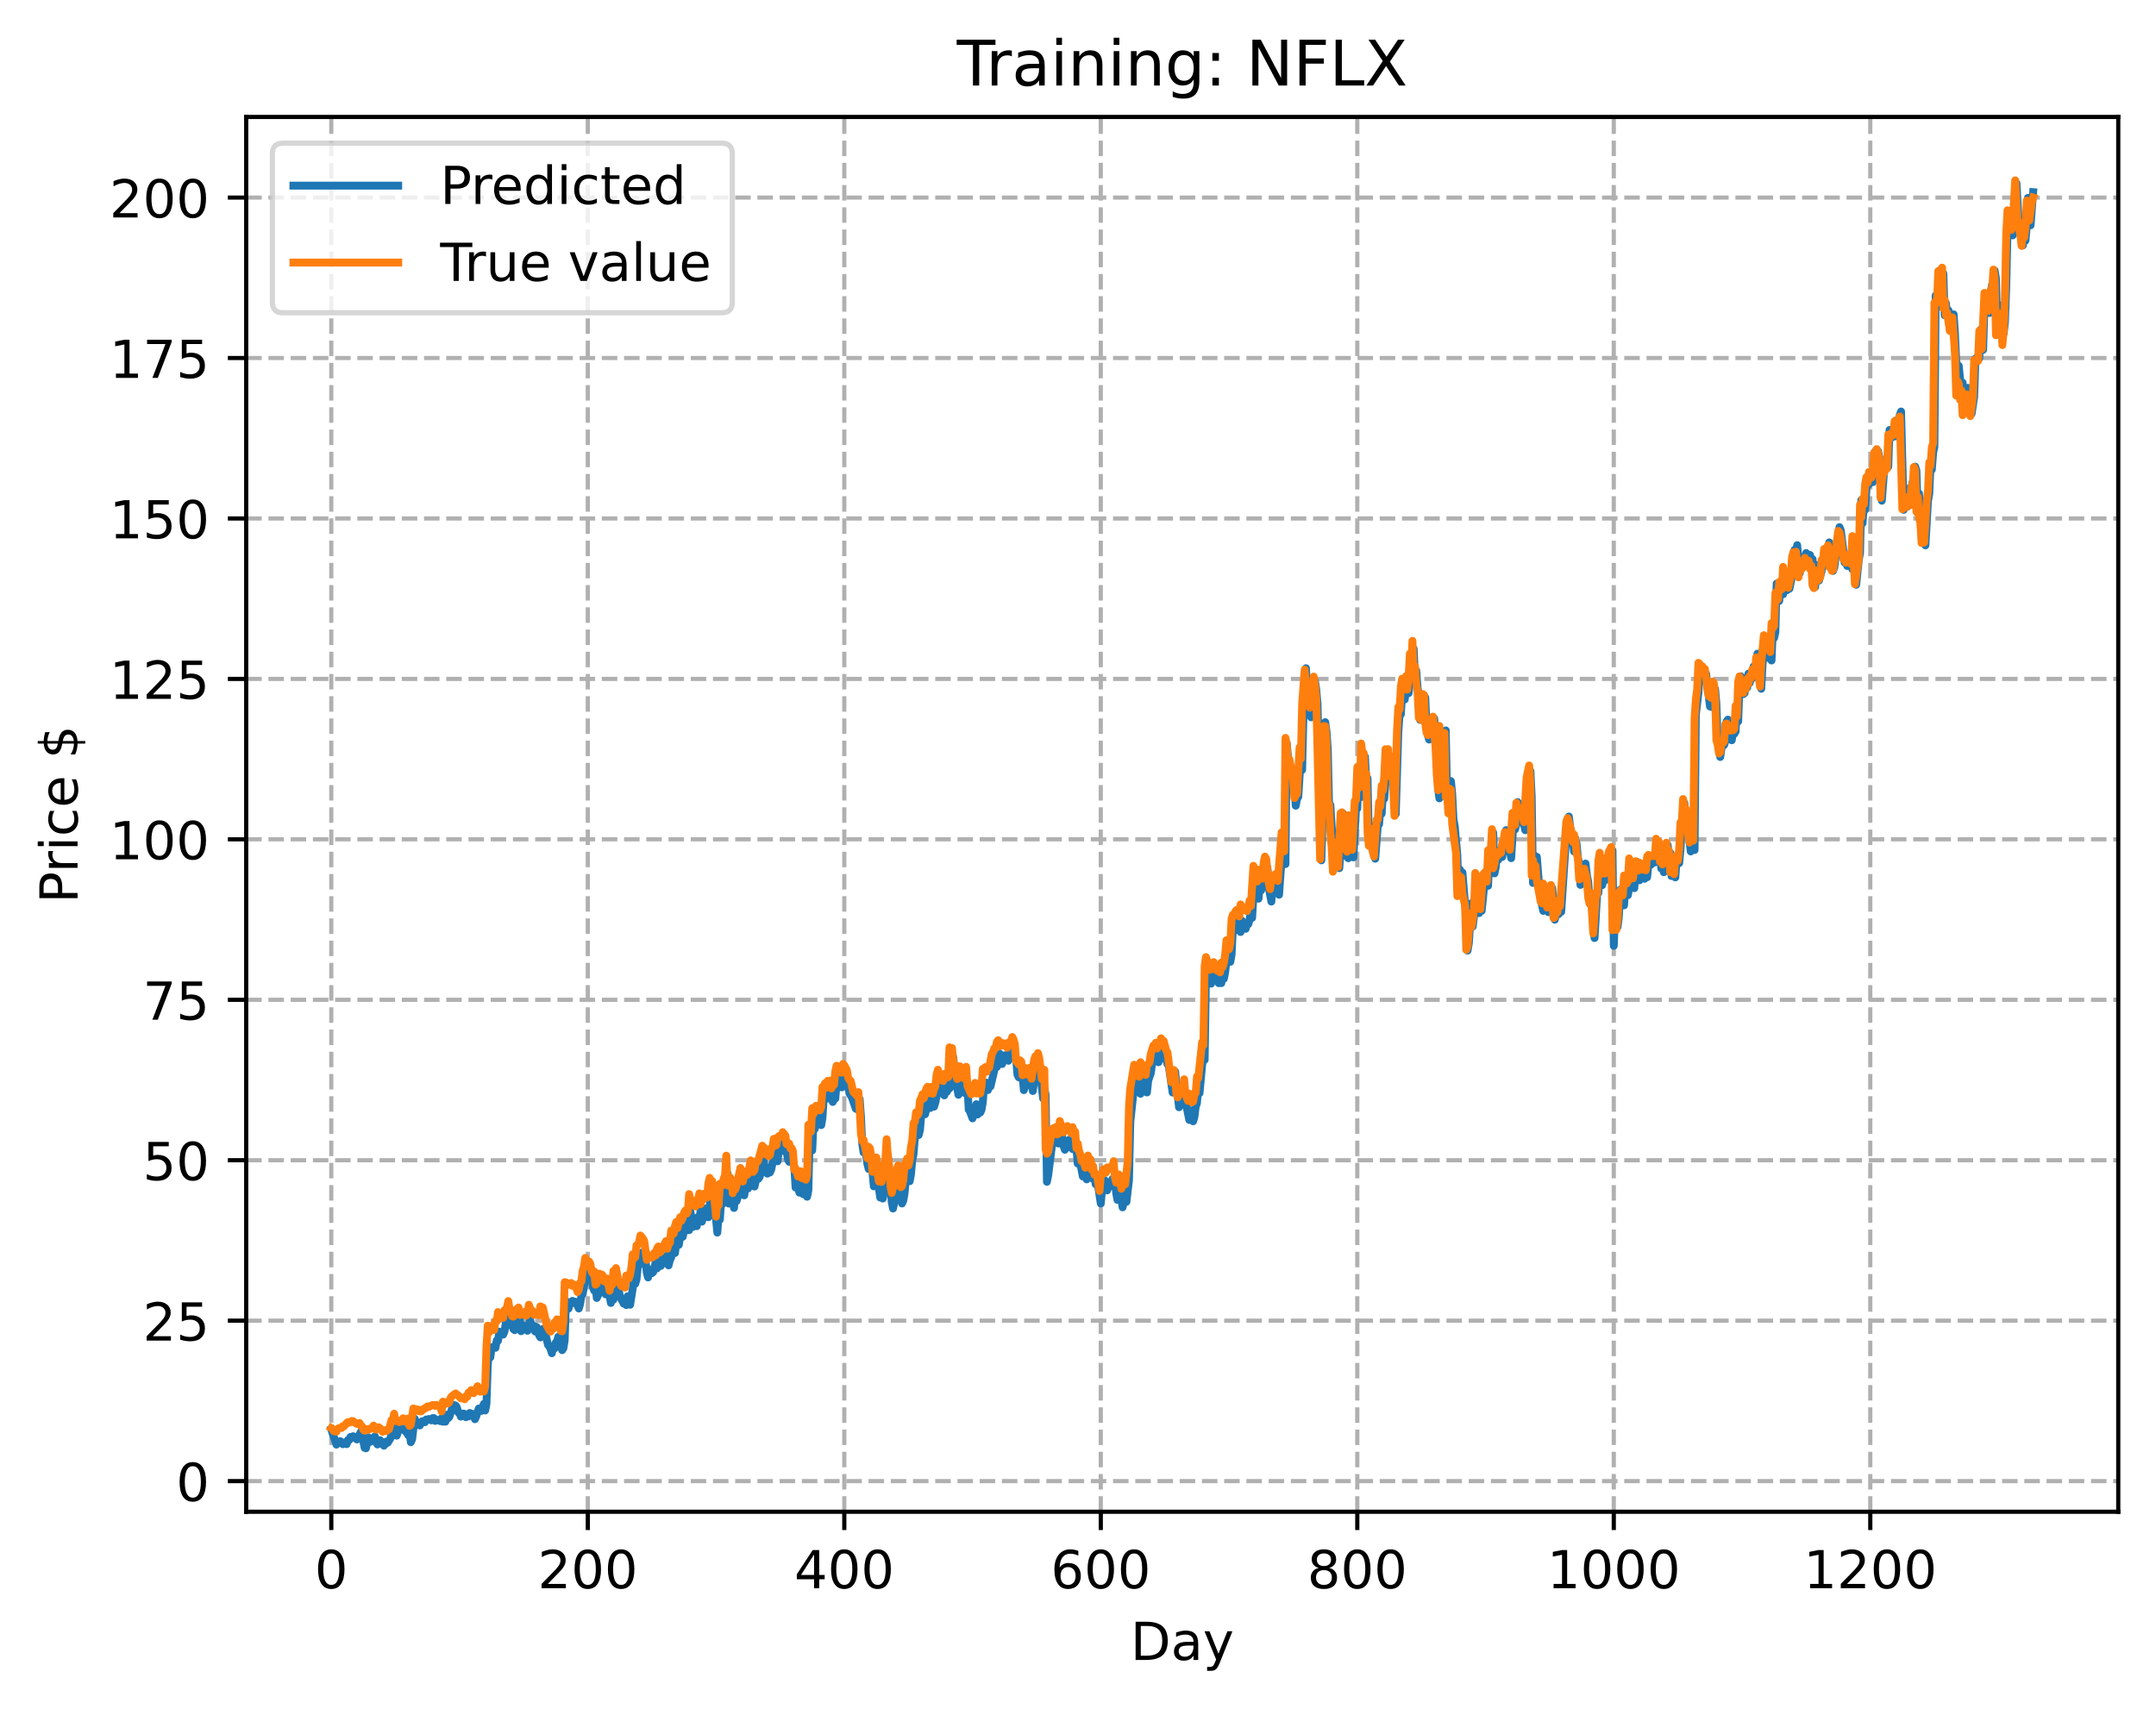 <?xml version="1.0" encoding="utf-8" standalone="no"?>
<!DOCTYPE svg PUBLIC "-//W3C//DTD SVG 1.1//EN"
  "http://www.w3.org/Graphics/SVG/1.1/DTD/svg11.dtd">
<!-- Created with matplotlib (https://matplotlib.org/) -->
<svg height="325.986pt" version="1.1" viewBox="0 0 411.286 325.986" width="411.286pt" xmlns="http://www.w3.org/2000/svg" xmlns:xlink="http://www.w3.org/1999/xlink">
 <defs>
  <style type="text/css">
*{stroke-linecap:butt;stroke-linejoin:round;}
  </style>
 </defs>
 <g id="figure_1">
  <g id="patch_1">
   <path d="M 0 325.986 
L 411.286 325.986 
L 411.286 0 
L 0 0 
z
" style="fill:#ffffff;"/>
  </g>
  <g id="axes_1">
   <g id="patch_2">
    <path d="M 46.966 288.43 
L 404.086 288.43 
L 404.086 22.318 
L 46.966 22.318 
z
" style="fill:#ffffff;"/>
   </g>
   <g id="matplotlib.axis_1">
    <g id="xtick_1">
     <g id="line2d_1">
      <path clip-path="url(#p3d2b83102a)" d="M 63.198 288.43 
L 63.198 22.318 
" style="fill:none;stroke:#b0b0b0;stroke-dasharray:2.96,1.28;stroke-dashoffset:0;stroke-width:0.8;"/>
     </g>
     <g id="line2d_2">
      <defs>
       <path d="M 0 0 
L 0 3.5 
" id="m32df2b7231" style="stroke:#000000;stroke-width:0.8;"/>
      </defs>
      <g>
       <use style="stroke:#000000;stroke-width:0.8;" x="63.198" xlink:href="#m32df2b7231" y="288.43"/>
      </g>
     </g>
     <g id="text_1">
      <!-- 0 -->
      <defs>
       <path d="M 31.781 66.406 
Q 24.172 66.406 20.328 58.906 
Q 16.5 51.422 16.5 36.375 
Q 16.5 21.391 20.328 13.891 
Q 24.172 6.391 31.781 6.391 
Q 39.453 6.391 43.281 13.891 
Q 47.125 21.391 47.125 36.375 
Q 47.125 51.422 43.281 58.906 
Q 39.453 66.406 31.781 66.406 
z
M 31.781 74.219 
Q 44.047 74.219 50.516 64.516 
Q 56.984 54.828 56.984 36.375 
Q 56.984 17.969 50.516 8.266 
Q 44.047 -1.422 31.781 -1.422 
Q 19.531 -1.422 13.062 8.266 
Q 6.594 17.969 6.594 36.375 
Q 6.594 54.828 13.062 64.516 
Q 19.531 74.219 31.781 74.219 
z
" id="DejaVuSans-48"/>
      </defs>
      <g transform="translate(60.017 303.029)scale(0.1 -0.1)">
       <use xlink:href="#DejaVuSans-48"/>
      </g>
     </g>
    </g>
    <g id="xtick_2">
     <g id="line2d_3">
      <path clip-path="url(#p3d2b83102a)" d="M 112.129 288.43 
L 112.129 22.318 
" style="fill:none;stroke:#b0b0b0;stroke-dasharray:2.96,1.28;stroke-dashoffset:0;stroke-width:0.8;"/>
     </g>
     <g id="line2d_4">
      <g>
       <use style="stroke:#000000;stroke-width:0.8;" x="112.129" xlink:href="#m32df2b7231" y="288.43"/>
      </g>
     </g>
     <g id="text_2">
      <!-- 200 -->
      <defs>
       <path d="M 19.188 8.297 
L 53.609 8.297 
L 53.609 0 
L 7.328 0 
L 7.328 8.297 
Q 12.938 14.109 22.625 23.891 
Q 32.328 33.688 34.812 36.531 
Q 39.547 41.844 41.422 45.531 
Q 43.312 49.219 43.312 52.781 
Q 43.312 58.594 39.234 62.25 
Q 35.156 65.922 28.609 65.922 
Q 23.969 65.922 18.812 64.312 
Q 13.672 62.703 7.812 59.422 
L 7.812 69.391 
Q 13.766 71.781 18.938 73 
Q 24.125 74.219 28.422 74.219 
Q 39.75 74.219 46.484 68.547 
Q 53.219 62.891 53.219 53.422 
Q 53.219 48.922 51.531 44.891 
Q 49.859 40.875 45.406 35.406 
Q 44.188 33.984 37.641 27.219 
Q 31.109 20.453 19.188 8.297 
z
" id="DejaVuSans-50"/>
      </defs>
      <g transform="translate(102.585 303.029)scale(0.1 -0.1)">
       <use xlink:href="#DejaVuSans-50"/>
       <use x="63.623" xlink:href="#DejaVuSans-48"/>
       <use x="127.246" xlink:href="#DejaVuSans-48"/>
      </g>
     </g>
    </g>
    <g id="xtick_3">
     <g id="line2d_5">
      <path clip-path="url(#p3d2b83102a)" d="M 161.06 288.43 
L 161.06 22.318 
" style="fill:none;stroke:#b0b0b0;stroke-dasharray:2.96,1.28;stroke-dashoffset:0;stroke-width:0.8;"/>
     </g>
     <g id="line2d_6">
      <g>
       <use style="stroke:#000000;stroke-width:0.8;" x="161.06" xlink:href="#m32df2b7231" y="288.43"/>
      </g>
     </g>
     <g id="text_3">
      <!-- 400 -->
      <defs>
       <path d="M 37.797 64.312 
L 12.891 25.391 
L 37.797 25.391 
z
M 35.203 72.906 
L 47.609 72.906 
L 47.609 25.391 
L 58.016 25.391 
L 58.016 17.188 
L 47.609 17.188 
L 47.609 0 
L 37.797 0 
L 37.797 17.188 
L 4.891 17.188 
L 4.891 26.703 
z
" id="DejaVuSans-52"/>
      </defs>
      <g transform="translate(151.516 303.029)scale(0.1 -0.1)">
       <use xlink:href="#DejaVuSans-52"/>
       <use x="63.623" xlink:href="#DejaVuSans-48"/>
       <use x="127.246" xlink:href="#DejaVuSans-48"/>
      </g>
     </g>
    </g>
    <g id="xtick_4">
     <g id="line2d_7">
      <path clip-path="url(#p3d2b83102a)" d="M 209.99 288.43 
L 209.99 22.318 
" style="fill:none;stroke:#b0b0b0;stroke-dasharray:2.96,1.28;stroke-dashoffset:0;stroke-width:0.8;"/>
     </g>
     <g id="line2d_8">
      <g>
       <use style="stroke:#000000;stroke-width:0.8;" x="209.99" xlink:href="#m32df2b7231" y="288.43"/>
      </g>
     </g>
     <g id="text_4">
      <!-- 600 -->
      <defs>
       <path d="M 33.016 40.375 
Q 26.375 40.375 22.484 35.828 
Q 18.609 31.297 18.609 23.391 
Q 18.609 15.531 22.484 10.953 
Q 26.375 6.391 33.016 6.391 
Q 39.656 6.391 43.531 10.953 
Q 47.406 15.531 47.406 23.391 
Q 47.406 31.297 43.531 35.828 
Q 39.656 40.375 33.016 40.375 
z
M 52.594 71.297 
L 52.594 62.312 
Q 48.875 64.062 45.094 64.984 
Q 41.312 65.922 37.594 65.922 
Q 27.828 65.922 22.672 59.328 
Q 17.531 52.734 16.797 39.406 
Q 19.672 43.656 24.016 45.922 
Q 28.375 48.188 33.594 48.188 
Q 44.578 48.188 50.953 41.516 
Q 57.328 34.859 57.328 23.391 
Q 57.328 12.156 50.688 5.359 
Q 44.047 -1.422 33.016 -1.422 
Q 20.359 -1.422 13.672 8.266 
Q 6.984 17.969 6.984 36.375 
Q 6.984 53.656 15.188 63.938 
Q 23.391 74.219 37.203 74.219 
Q 40.922 74.219 44.703 73.484 
Q 48.484 72.75 52.594 71.297 
z
" id="DejaVuSans-54"/>
      </defs>
      <g transform="translate(200.446 303.029)scale(0.1 -0.1)">
       <use xlink:href="#DejaVuSans-54"/>
       <use x="63.623" xlink:href="#DejaVuSans-48"/>
       <use x="127.246" xlink:href="#DejaVuSans-48"/>
      </g>
     </g>
    </g>
    <g id="xtick_5">
     <g id="line2d_9">
      <path clip-path="url(#p3d2b83102a)" d="M 258.921 288.43 
L 258.921 22.318 
" style="fill:none;stroke:#b0b0b0;stroke-dasharray:2.96,1.28;stroke-dashoffset:0;stroke-width:0.8;"/>
     </g>
     <g id="line2d_10">
      <g>
       <use style="stroke:#000000;stroke-width:0.8;" x="258.921" xlink:href="#m32df2b7231" y="288.43"/>
      </g>
     </g>
     <g id="text_5">
      <!-- 800 -->
      <defs>
       <path d="M 31.781 34.625 
Q 24.75 34.625 20.719 30.859 
Q 16.703 27.094 16.703 20.516 
Q 16.703 13.922 20.719 10.156 
Q 24.75 6.391 31.781 6.391 
Q 38.812 6.391 42.859 10.172 
Q 46.922 13.969 46.922 20.516 
Q 46.922 27.094 42.891 30.859 
Q 38.875 34.625 31.781 34.625 
z
M 21.922 38.812 
Q 15.578 40.375 12.031 44.719 
Q 8.5 49.078 8.5 55.328 
Q 8.5 64.062 14.719 69.141 
Q 20.953 74.219 31.781 74.219 
Q 42.672 74.219 48.875 69.141 
Q 55.078 64.062 55.078 55.328 
Q 55.078 49.078 51.531 44.719 
Q 48 40.375 41.703 38.812 
Q 48.828 37.156 52.797 32.312 
Q 56.781 27.484 56.781 20.516 
Q 56.781 9.906 50.312 4.234 
Q 43.844 -1.422 31.781 -1.422 
Q 19.734 -1.422 13.25 4.234 
Q 6.781 9.906 6.781 20.516 
Q 6.781 27.484 10.781 32.312 
Q 14.797 37.156 21.922 38.812 
z
M 18.312 54.391 
Q 18.312 48.734 21.844 45.562 
Q 25.391 42.391 31.781 42.391 
Q 38.141 42.391 41.719 45.562 
Q 45.312 48.734 45.312 54.391 
Q 45.312 60.062 41.719 63.234 
Q 38.141 66.406 31.781 66.406 
Q 25.391 66.406 21.844 63.234 
Q 18.312 60.062 18.312 54.391 
z
" id="DejaVuSans-56"/>
      </defs>
      <g transform="translate(249.377 303.029)scale(0.1 -0.1)">
       <use xlink:href="#DejaVuSans-56"/>
       <use x="63.623" xlink:href="#DejaVuSans-48"/>
       <use x="127.246" xlink:href="#DejaVuSans-48"/>
      </g>
     </g>
    </g>
    <g id="xtick_6">
     <g id="line2d_11">
      <path clip-path="url(#p3d2b83102a)" d="M 307.851 288.43 
L 307.851 22.318 
" style="fill:none;stroke:#b0b0b0;stroke-dasharray:2.96,1.28;stroke-dashoffset:0;stroke-width:0.8;"/>
     </g>
     <g id="line2d_12">
      <g>
       <use style="stroke:#000000;stroke-width:0.8;" x="307.851" xlink:href="#m32df2b7231" y="288.43"/>
      </g>
     </g>
     <g id="text_6">
      <!-- 1000 -->
      <defs>
       <path d="M 12.406 8.297 
L 28.516 8.297 
L 28.516 63.922 
L 10.984 60.406 
L 10.984 69.391 
L 28.422 72.906 
L 38.281 72.906 
L 38.281 8.297 
L 54.391 8.297 
L 54.391 0 
L 12.406 0 
z
" id="DejaVuSans-49"/>
      </defs>
      <g transform="translate(295.126 303.029)scale(0.1 -0.1)">
       <use xlink:href="#DejaVuSans-49"/>
       <use x="63.623" xlink:href="#DejaVuSans-48"/>
       <use x="127.246" xlink:href="#DejaVuSans-48"/>
       <use x="190.869" xlink:href="#DejaVuSans-48"/>
      </g>
     </g>
    </g>
    <g id="xtick_7">
     <g id="line2d_13">
      <path clip-path="url(#p3d2b83102a)" d="M 356.782 288.43 
L 356.782 22.318 
" style="fill:none;stroke:#b0b0b0;stroke-dasharray:2.96,1.28;stroke-dashoffset:0;stroke-width:0.8;"/>
     </g>
     <g id="line2d_14">
      <g>
       <use style="stroke:#000000;stroke-width:0.8;" x="356.782" xlink:href="#m32df2b7231" y="288.43"/>
      </g>
     </g>
     <g id="text_7">
      <!-- 1200 -->
      <g transform="translate(344.057 303.029)scale(0.1 -0.1)">
       <use xlink:href="#DejaVuSans-49"/>
       <use x="63.623" xlink:href="#DejaVuSans-50"/>
       <use x="127.246" xlink:href="#DejaVuSans-48"/>
       <use x="190.869" xlink:href="#DejaVuSans-48"/>
      </g>
     </g>
    </g>
    <g id="text_8">
     <!-- Day -->
     <defs>
      <path d="M 19.672 64.797 
L 19.672 8.109 
L 31.594 8.109 
Q 46.688 8.109 53.688 14.938 
Q 60.688 21.781 60.688 36.531 
Q 60.688 51.172 53.688 57.984 
Q 46.688 64.797 31.594 64.797 
z
M 9.812 72.906 
L 30.078 72.906 
Q 51.266 72.906 61.172 64.094 
Q 71.094 55.281 71.094 36.531 
Q 71.094 17.672 61.125 8.828 
Q 51.172 0 30.078 0 
L 9.812 0 
z
" id="DejaVuSans-68"/>
      <path d="M 34.281 27.484 
Q 23.391 27.484 19.188 25 
Q 14.984 22.516 14.984 16.5 
Q 14.984 11.719 18.141 8.906 
Q 21.297 6.109 26.703 6.109 
Q 34.188 6.109 38.703 11.406 
Q 43.219 16.703 43.219 25.484 
L 43.219 27.484 
z
M 52.203 31.203 
L 52.203 0 
L 43.219 0 
L 43.219 8.297 
Q 40.141 3.328 35.547 0.953 
Q 30.953 -1.422 24.312 -1.422 
Q 15.922 -1.422 10.953 3.297 
Q 6 8.016 6 15.922 
Q 6 25.141 12.172 29.828 
Q 18.359 34.516 30.609 34.516 
L 43.219 34.516 
L 43.219 35.406 
Q 43.219 41.609 39.141 45 
Q 35.062 48.391 27.688 48.391 
Q 23 48.391 18.547 47.266 
Q 14.109 46.141 10.016 43.891 
L 10.016 52.203 
Q 14.938 54.109 19.578 55.047 
Q 24.219 56 28.609 56 
Q 40.484 56 46.344 49.844 
Q 52.203 43.703 52.203 31.203 
z
" id="DejaVuSans-97"/>
      <path d="M 32.172 -5.078 
Q 28.375 -14.844 24.75 -17.812 
Q 21.141 -20.797 15.094 -20.797 
L 7.906 -20.797 
L 7.906 -13.281 
L 13.188 -13.281 
Q 16.891 -13.281 18.938 -11.516 
Q 21 -9.766 23.484 -3.219 
L 25.094 0.875 
L 2.984 54.688 
L 12.5 54.688 
L 29.594 11.922 
L 46.688 54.688 
L 56.203 54.688 
z
" id="DejaVuSans-121"/>
     </defs>
     <g transform="translate(215.652 316.707)scale(0.1 -0.1)">
      <use xlink:href="#DejaVuSans-68"/>
      <use x="77.002" xlink:href="#DejaVuSans-97"/>
      <use x="138.281" xlink:href="#DejaVuSans-121"/>
     </g>
    </g>
   </g>
   <g id="matplotlib.axis_2">
    <g id="ytick_1">
     <g id="line2d_15">
      <path clip-path="url(#p3d2b83102a)" d="M 46.966 282.583 
L 404.086 282.583 
" style="fill:none;stroke:#b0b0b0;stroke-dasharray:2.96,1.28;stroke-dashoffset:0;stroke-width:0.8;"/>
     </g>
     <g id="line2d_16">
      <defs>
       <path d="M 0 0 
L -3.5 0 
" id="m998620cb3f" style="stroke:#000000;stroke-width:0.8;"/>
      </defs>
      <g>
       <use style="stroke:#000000;stroke-width:0.8;" x="46.966" xlink:href="#m998620cb3f" y="282.583"/>
      </g>
     </g>
     <g id="text_9">
      <!-- 0 -->
      <g transform="translate(33.603 286.383)scale(0.1 -0.1)">
       <use xlink:href="#DejaVuSans-48"/>
      </g>
     </g>
    </g>
    <g id="ytick_2">
     <g id="line2d_17">
      <path clip-path="url(#p3d2b83102a)" d="M 46.966 251.972 
L 404.086 251.972 
" style="fill:none;stroke:#b0b0b0;stroke-dasharray:2.96,1.28;stroke-dashoffset:0;stroke-width:0.8;"/>
     </g>
     <g id="line2d_18">
      <g>
       <use style="stroke:#000000;stroke-width:0.8;" x="46.966" xlink:href="#m998620cb3f" y="251.972"/>
      </g>
     </g>
     <g id="text_10">
      <!-- 25 -->
      <defs>
       <path d="M 10.797 72.906 
L 49.516 72.906 
L 49.516 64.594 
L 19.828 64.594 
L 19.828 46.734 
Q 21.969 47.469 24.109 47.828 
Q 26.266 48.188 28.422 48.188 
Q 40.625 48.188 47.75 41.5 
Q 54.891 34.812 54.891 23.391 
Q 54.891 11.625 47.562 5.094 
Q 40.234 -1.422 26.906 -1.422 
Q 22.312 -1.422 17.547 -0.641 
Q 12.797 0.141 7.719 1.703 
L 7.719 11.625 
Q 12.109 9.234 16.797 8.062 
Q 21.484 6.891 26.703 6.891 
Q 35.156 6.891 40.078 11.328 
Q 45.016 15.766 45.016 23.391 
Q 45.016 31 40.078 35.438 
Q 35.156 39.891 26.703 39.891 
Q 22.75 39.891 18.812 39.016 
Q 14.891 38.141 10.797 36.281 
z
" id="DejaVuSans-53"/>
      </defs>
      <g transform="translate(27.241 255.772)scale(0.1 -0.1)">
       <use xlink:href="#DejaVuSans-50"/>
       <use x="63.623" xlink:href="#DejaVuSans-53"/>
      </g>
     </g>
    </g>
    <g id="ytick_3">
     <g id="line2d_19">
      <path clip-path="url(#p3d2b83102a)" d="M 46.966 221.361 
L 404.086 221.361 
" style="fill:none;stroke:#b0b0b0;stroke-dasharray:2.96,1.28;stroke-dashoffset:0;stroke-width:0.8;"/>
     </g>
     <g id="line2d_20">
      <g>
       <use style="stroke:#000000;stroke-width:0.8;" x="46.966" xlink:href="#m998620cb3f" y="221.361"/>
      </g>
     </g>
     <g id="text_11">
      <!-- 50 -->
      <g transform="translate(27.241 225.161)scale(0.1 -0.1)">
       <use xlink:href="#DejaVuSans-53"/>
       <use x="63.623" xlink:href="#DejaVuSans-48"/>
      </g>
     </g>
    </g>
    <g id="ytick_4">
     <g id="line2d_21">
      <path clip-path="url(#p3d2b83102a)" d="M 46.966 190.75 
L 404.086 190.75 
" style="fill:none;stroke:#b0b0b0;stroke-dasharray:2.96,1.28;stroke-dashoffset:0;stroke-width:0.8;"/>
     </g>
     <g id="line2d_22">
      <g>
       <use style="stroke:#000000;stroke-width:0.8;" x="46.966" xlink:href="#m998620cb3f" y="190.75"/>
      </g>
     </g>
     <g id="text_12">
      <!-- 75 -->
      <defs>
       <path d="M 8.203 72.906 
L 55.078 72.906 
L 55.078 68.703 
L 28.609 0 
L 18.312 0 
L 43.219 64.594 
L 8.203 64.594 
z
" id="DejaVuSans-55"/>
      </defs>
      <g transform="translate(27.241 194.55)scale(0.1 -0.1)">
       <use xlink:href="#DejaVuSans-55"/>
       <use x="63.623" xlink:href="#DejaVuSans-53"/>
      </g>
     </g>
    </g>
    <g id="ytick_5">
     <g id="line2d_23">
      <path clip-path="url(#p3d2b83102a)" d="M 46.966 160.139 
L 404.086 160.139 
" style="fill:none;stroke:#b0b0b0;stroke-dasharray:2.96,1.28;stroke-dashoffset:0;stroke-width:0.8;"/>
     </g>
     <g id="line2d_24">
      <g>
       <use style="stroke:#000000;stroke-width:0.8;" x="46.966" xlink:href="#m998620cb3f" y="160.139"/>
      </g>
     </g>
     <g id="text_13">
      <!-- 100 -->
      <g transform="translate(20.878 163.939)scale(0.1 -0.1)">
       <use xlink:href="#DejaVuSans-49"/>
       <use x="63.623" xlink:href="#DejaVuSans-48"/>
       <use x="127.246" xlink:href="#DejaVuSans-48"/>
      </g>
     </g>
    </g>
    <g id="ytick_6">
     <g id="line2d_25">
      <path clip-path="url(#p3d2b83102a)" d="M 46.966 129.529 
L 404.086 129.529 
" style="fill:none;stroke:#b0b0b0;stroke-dasharray:2.96,1.28;stroke-dashoffset:0;stroke-width:0.8;"/>
     </g>
     <g id="line2d_26">
      <g>
       <use style="stroke:#000000;stroke-width:0.8;" x="46.966" xlink:href="#m998620cb3f" y="129.529"/>
      </g>
     </g>
     <g id="text_14">
      <!-- 125 -->
      <g transform="translate(20.878 133.328)scale(0.1 -0.1)">
       <use xlink:href="#DejaVuSans-49"/>
       <use x="63.623" xlink:href="#DejaVuSans-50"/>
       <use x="127.246" xlink:href="#DejaVuSans-53"/>
      </g>
     </g>
    </g>
    <g id="ytick_7">
     <g id="line2d_27">
      <path clip-path="url(#p3d2b83102a)" d="M 46.966 98.918 
L 404.086 98.918 
" style="fill:none;stroke:#b0b0b0;stroke-dasharray:2.96,1.28;stroke-dashoffset:0;stroke-width:0.8;"/>
     </g>
     <g id="line2d_28">
      <g>
       <use style="stroke:#000000;stroke-width:0.8;" x="46.966" xlink:href="#m998620cb3f" y="98.918"/>
      </g>
     </g>
     <g id="text_15">
      <!-- 150 -->
      <g transform="translate(20.878 102.717)scale(0.1 -0.1)">
       <use xlink:href="#DejaVuSans-49"/>
       <use x="63.623" xlink:href="#DejaVuSans-53"/>
       <use x="127.246" xlink:href="#DejaVuSans-48"/>
      </g>
     </g>
    </g>
    <g id="ytick_8">
     <g id="line2d_29">
      <path clip-path="url(#p3d2b83102a)" d="M 46.966 68.307 
L 404.086 68.307 
" style="fill:none;stroke:#b0b0b0;stroke-dasharray:2.96,1.28;stroke-dashoffset:0;stroke-width:0.8;"/>
     </g>
     <g id="line2d_30">
      <g>
       <use style="stroke:#000000;stroke-width:0.8;" x="46.966" xlink:href="#m998620cb3f" y="68.307"/>
      </g>
     </g>
     <g id="text_16">
      <!-- 175 -->
      <g transform="translate(20.878 72.106)scale(0.1 -0.1)">
       <use xlink:href="#DejaVuSans-49"/>
       <use x="63.623" xlink:href="#DejaVuSans-55"/>
       <use x="127.246" xlink:href="#DejaVuSans-53"/>
      </g>
     </g>
    </g>
    <g id="ytick_9">
     <g id="line2d_31">
      <path clip-path="url(#p3d2b83102a)" d="M 46.966 37.696 
L 404.086 37.696 
" style="fill:none;stroke:#b0b0b0;stroke-dasharray:2.96,1.28;stroke-dashoffset:0;stroke-width:0.8;"/>
     </g>
     <g id="line2d_32">
      <g>
       <use style="stroke:#000000;stroke-width:0.8;" x="46.966" xlink:href="#m998620cb3f" y="37.696"/>
      </g>
     </g>
     <g id="text_17">
      <!-- 200 -->
      <g transform="translate(20.878 41.495)scale(0.1 -0.1)">
       <use xlink:href="#DejaVuSans-50"/>
       <use x="63.623" xlink:href="#DejaVuSans-48"/>
       <use x="127.246" xlink:href="#DejaVuSans-48"/>
      </g>
     </g>
    </g>
    <g id="text_18">
     <!-- Price $ -->
     <defs>
      <path d="M 19.672 64.797 
L 19.672 37.406 
L 32.078 37.406 
Q 38.969 37.406 42.719 40.969 
Q 46.484 44.531 46.484 51.125 
Q 46.484 57.672 42.719 61.234 
Q 38.969 64.797 32.078 64.797 
z
M 9.812 72.906 
L 32.078 72.906 
Q 44.344 72.906 50.609 67.359 
Q 56.891 61.812 56.891 51.125 
Q 56.891 40.328 50.609 34.812 
Q 44.344 29.297 32.078 29.297 
L 19.672 29.297 
L 19.672 0 
L 9.812 0 
z
" id="DejaVuSans-80"/>
      <path d="M 41.109 46.297 
Q 39.594 47.172 37.812 47.578 
Q 36.031 48 33.891 48 
Q 26.266 48 22.188 43.047 
Q 18.109 38.094 18.109 28.812 
L 18.109 0 
L 9.078 0 
L 9.078 54.688 
L 18.109 54.688 
L 18.109 46.188 
Q 20.953 51.172 25.484 53.578 
Q 30.031 56 36.531 56 
Q 37.453 56 38.578 55.875 
Q 39.703 55.766 41.062 55.516 
z
" id="DejaVuSans-114"/>
      <path d="M 9.422 54.688 
L 18.406 54.688 
L 18.406 0 
L 9.422 0 
z
M 9.422 75.984 
L 18.406 75.984 
L 18.406 64.594 
L 9.422 64.594 
z
" id="DejaVuSans-105"/>
      <path d="M 48.781 52.594 
L 48.781 44.188 
Q 44.969 46.297 41.141 47.344 
Q 37.312 48.391 33.406 48.391 
Q 24.656 48.391 19.812 42.844 
Q 14.984 37.312 14.984 27.297 
Q 14.984 17.281 19.812 11.734 
Q 24.656 6.203 33.406 6.203 
Q 37.312 6.203 41.141 7.25 
Q 44.969 8.297 48.781 10.406 
L 48.781 2.094 
Q 45.016 0.344 40.984 -0.531 
Q 36.969 -1.422 32.422 -1.422 
Q 20.062 -1.422 12.781 6.344 
Q 5.516 14.109 5.516 27.297 
Q 5.516 40.672 12.859 48.328 
Q 20.219 56 33.016 56 
Q 37.156 56 41.109 55.141 
Q 45.062 54.297 48.781 52.594 
z
" id="DejaVuSans-99"/>
      <path d="M 56.203 29.594 
L 56.203 25.203 
L 14.891 25.203 
Q 15.484 15.922 20.484 11.062 
Q 25.484 6.203 34.422 6.203 
Q 39.594 6.203 44.453 7.469 
Q 49.312 8.734 54.109 11.281 
L 54.109 2.781 
Q 49.266 0.734 44.188 -0.344 
Q 39.109 -1.422 33.891 -1.422 
Q 20.797 -1.422 13.156 6.188 
Q 5.516 13.812 5.516 26.812 
Q 5.516 40.234 12.766 48.109 
Q 20.016 56 32.328 56 
Q 43.359 56 49.781 48.891 
Q 56.203 41.797 56.203 29.594 
z
M 47.219 32.234 
Q 47.125 39.594 43.094 43.984 
Q 39.062 48.391 32.422 48.391 
Q 24.906 48.391 20.391 44.141 
Q 15.875 39.891 15.188 32.172 
z
" id="DejaVuSans-101"/>
      <path id="DejaVuSans-32"/>
      <path d="M 33.797 -14.703 
L 28.906 -14.703 
L 28.859 0 
Q 23.734 0.094 18.609 1.188 
Q 13.484 2.297 8.297 4.5 
L 8.297 13.281 
Q 13.281 10.156 18.375 8.562 
Q 23.484 6.984 28.906 6.938 
L 28.906 29.203 
Q 18.109 30.953 13.203 35.156 
Q 8.297 39.359 8.297 46.688 
Q 8.297 54.641 13.625 59.219 
Q 18.953 63.812 28.906 64.5 
L 28.906 75.984 
L 33.797 75.984 
L 33.797 64.656 
Q 38.328 64.453 42.578 63.688 
Q 46.828 62.938 50.875 61.625 
L 50.875 53.078 
Q 46.828 55.125 42.547 56.25 
Q 38.281 57.375 33.797 57.562 
L 33.797 36.719 
Q 44.875 35.016 50.094 30.609 
Q 55.328 26.219 55.328 18.609 
Q 55.328 10.359 49.781 5.594 
Q 44.234 0.828 33.797 0.094 
z
M 28.906 37.594 
L 28.906 57.625 
Q 23.25 56.984 20.266 54.391 
Q 17.281 51.812 17.281 47.516 
Q 17.281 43.312 20.031 40.969 
Q 22.797 38.625 28.906 37.594 
z
M 33.797 28.219 
L 33.797 7.078 
Q 39.984 7.906 43.141 10.594 
Q 46.297 13.281 46.297 17.672 
Q 46.297 21.969 43.281 24.5 
Q 40.281 27.047 33.797 28.219 
z
" id="DejaVuSans-36"/>
     </defs>
     <g transform="translate(14.798 172.342)rotate(-90)scale(0.1 -0.1)">
      <use xlink:href="#DejaVuSans-80"/>
      <use x="58.553" xlink:href="#DejaVuSans-114"/>
      <use x="99.666" xlink:href="#DejaVuSans-105"/>
      <use x="127.449" xlink:href="#DejaVuSans-99"/>
      <use x="182.43" xlink:href="#DejaVuSans-101"/>
      <use x="243.953" xlink:href="#DejaVuSans-32"/>
      <use x="275.74" xlink:href="#DejaVuSans-36"/>
     </g>
    </g>
   </g>
   <g id="line2d_33">
    <path clip-path="url(#p3d2b83102a)" d="M 63.198 272.732 
L 64.177 275.624 
L 64.422 275.114 
L 64.666 275.153 
L 64.911 274.965 
L 65.4 275.546 
L 65.645 275.232 
L 65.89 275.295 
L 66.134 275.537 
L 66.379 274.733 
L 66.623 274.754 
L 66.868 274.153 
L 67.113 274.258 
L 67.357 274.024 
L 67.847 274.449 
L 68.091 274.64 
L 68.825 273.208 
L 69.07 273.781 
L 69.559 276.234 
L 69.804 276.334 
L 70.293 274.24 
L 70.538 275.131 
L 71.272 274.697 
L 71.517 274.044 
L 71.761 275.233 
L 72.006 275.599 
L 72.495 274.771 
L 73.229 275.828 
L 73.474 275.555 
L 73.718 275.028 
L 73.963 275.265 
L 74.452 274.486 
L 74.697 273.74 
L 74.942 273.399 
L 75.186 273.854 
L 75.431 272.508 
L 75.676 273.92 
L 76.165 272.513 
L 76.41 272.616 
L 76.654 272.511 
L 76.899 272.623 
L 77.633 273.402 
L 77.878 273.83 
L 78.122 273.377 
L 78.367 275.162 
L 78.611 274.631 
L 79.101 270.67 
L 79.345 271.294 
L 79.59 271.583 
L 79.835 271.424 
L 80.079 271.974 
L 80.569 271.156 
L 80.813 271.184 
L 81.058 271.353 
L 81.303 270.831 
L 81.547 270.855 
L 81.792 270.734 
L 82.281 271.001 
L 82.526 270.569 
L 82.771 270.559 
L 83.015 271.103 
L 83.505 270.901 
L 83.994 271.156 
L 84.239 270.593 
L 84.483 271.251 
L 84.728 270.391 
L 84.972 271.253 
L 85.217 269.929 
L 85.462 270.606 
L 85.706 270.355 
L 86.196 268.873 
L 86.685 268.084 
L 86.93 268.18 
L 87.174 268.551 
L 87.419 269.492 
L 87.664 269.565 
L 87.908 270.284 
L 88.153 270.134 
L 88.398 269.693 
L 88.642 269.786 
L 88.887 270.393 
L 89.132 269.999 
L 89.376 270.238 
L 89.621 269.584 
L 89.866 270.045 
L 90.11 269.75 
L 90.355 270.1 
L 90.599 270.78 
L 90.844 270.221 
L 91.333 268.727 
L 91.823 269.198 
L 92.312 267.844 
L 92.557 269.113 
L 92.801 267.857 
L 93.046 260.511 
L 93.291 257.782 
L 93.535 258.977 
L 93.78 257.041 
L 94.025 256.987 
L 94.514 257.163 
L 94.759 255.737 
L 95.003 255.821 
L 95.248 254.076 
L 95.493 254.339 
L 95.737 254.091 
L 95.982 254.639 
L 96.227 254.081 
L 96.471 252.549 
L 96.716 251.989 
L 96.96 252.215 
L 97.205 251.035 
L 97.45 252.878 
L 97.694 252.139 
L 97.939 253.59 
L 98.184 253.779 
L 98.428 252.705 
L 98.673 252.254 
L 98.918 251.466 
L 99.162 251.865 
L 99.407 253.985 
L 99.652 253.577 
L 99.896 252.923 
L 100.141 253.505 
L 100.386 252.946 
L 100.63 253.901 
L 101.12 251.852 
L 101.609 253.572 
L 101.854 252.977 
L 102.098 254.052 
L 102.343 253.156 
L 102.587 253.761 
L 102.832 254.735 
L 103.077 255.168 
L 103.321 253.633 
L 103.811 253.512 
L 104.545 256.616 
L 104.789 256.882 
L 105.034 257.401 
L 105.279 258.191 
L 105.523 256.849 
L 105.768 257.306 
L 106.013 256.173 
L 106.257 255.908 
L 106.502 255.044 
L 106.747 255.759 
L 107.236 257.603 
L 107.481 257.229 
L 107.725 255.695 
L 107.97 248.215 
L 108.459 249.679 
L 108.704 248.498 
L 108.948 248.552 
L 109.193 248.199 
L 109.438 248.62 
L 109.682 248.342 
L 109.927 248.455 
L 110.416 249.654 
L 110.661 248.785 
L 110.906 247.256 
L 111.15 246.926 
L 111.884 242.649 
L 112.129 244.061 
L 112.618 242.785 
L 112.863 243.78 
L 113.108 245.581 
L 113.352 246.236 
L 113.597 245.183 
L 113.842 247.646 
L 114.086 247.135 
L 114.575 244.867 
L 114.82 246.568 
L 115.065 245.571 
L 115.309 246.017 
L 115.554 246.959 
L 116.043 245.742 
L 116.533 248.603 
L 116.777 247.567 
L 117.022 247.977 
L 117.267 245.127 
L 117.511 245.487 
L 117.756 244.524 
L 118.245 247.31 
L 118.979 248.74 
L 119.224 247.951 
L 119.469 249.004 
L 119.713 247.325 
L 119.958 248.65 
L 120.203 248.944 
L 120.692 245.895 
L 120.936 243.833 
L 121.181 244.94 
L 121.426 244.092 
L 121.67 241.685 
L 121.915 241.369 
L 122.404 238.984 
L 122.894 240.175 
L 123.138 240.405 
L 123.383 242.808 
L 123.628 243.732 
L 123.872 242.185 
L 124.117 242.705 
L 124.362 242.915 
L 124.606 242.698 
L 124.851 241.928 
L 125.096 240.602 
L 125.34 241.999 
L 125.83 240.065 
L 126.074 241.527 
L 126.808 239.88 
L 127.053 239.656 
L 127.297 239.583 
L 127.542 241.428 
L 127.787 240.403 
L 128.031 239.954 
L 128.276 237.811 
L 128.521 239.012 
L 128.765 239.074 
L 129.01 237.125 
L 129.255 236.182 
L 129.499 237.503 
L 129.989 234.546 
L 130.233 235.978 
L 130.723 234.039 
L 130.967 233.586 
L 131.212 234.667 
L 131.457 234.708 
L 131.701 231.159 
L 132.191 234.095 
L 132.435 232.522 
L 132.68 233.06 
L 132.924 233.948 
L 133.169 232.169 
L 133.414 232.428 
L 133.658 230.967 
L 133.903 233.08 
L 134.148 232.082 
L 134.392 231.755 
L 134.637 230.573 
L 135.126 232.243 
L 135.616 228.262 
L 135.86 229.852 
L 136.105 228.413 
L 136.594 232.645 
L 136.839 235.175 
L 137.084 231.848 
L 137.328 232.7 
L 137.573 228.774 
L 137.818 229.742 
L 138.307 227.41 
L 138.551 226.676 
L 138.796 223.914 
L 139.041 229.645 
L 139.53 226.96 
L 139.775 227.763 
L 140.019 230.472 
L 140.264 227.998 
L 140.509 229.167 
L 140.753 228.366 
L 141.243 225.918 
L 141.487 225.054 
L 141.977 228.069 
L 142.221 226.318 
L 142.466 225.719 
L 142.711 226.754 
L 142.955 226.328 
L 143.445 223.551 
L 143.689 225.521 
L 143.934 226.386 
L 144.178 225.297 
L 144.423 223.612 
L 144.668 224.92 
L 144.912 224.578 
L 145.646 221.38 
L 145.891 222.714 
L 146.136 223.069 
L 146.38 223.93 
L 146.625 222.765 
L 146.87 223.71 
L 147.114 223.158 
L 147.359 221.986 
L 147.604 221.447 
L 147.848 219.76 
L 148.338 221.563 
L 148.582 219.245 
L 149.072 218.407 
L 149.316 219.573 
L 149.561 217.683 
L 149.806 219.084 
L 150.05 219.688 
L 150.295 221.158 
L 150.539 221.666 
L 150.784 221.058 
L 151.029 221.673 
L 151.273 221.358 
L 151.518 222.635 
L 151.763 226.586 
L 152.007 225.441 
L 152.497 227.547 
L 152.741 226.19 
L 152.986 225.668 
L 153.231 227.849 
L 153.475 226.771 
L 153.965 228.334 
L 154.209 227.101 
L 154.454 216.95 
L 154.699 218.619 
L 154.943 219.492 
L 155.188 214.204 
L 155.433 215.411 
L 155.677 213.693 
L 155.922 212.783 
L 156.166 214.177 
L 156.411 213.901 
L 156.656 214.67 
L 156.9 213.266 
L 157.145 209.32 
L 157.634 208.308 
L 157.879 209.596 
L 158.124 208.415 
L 158.368 209.195 
L 158.613 208.323 
L 158.858 210.246 
L 159.102 209.005 
L 159.347 209.61 
L 159.592 206.693 
L 159.836 205.113 
L 160.081 206.566 
L 160.326 206.293 
L 160.57 207.469 
L 160.815 207.268 
L 161.06 205.461 
L 161.549 207.062 
L 161.794 207.259 
L 162.038 208.599 
L 162.527 209.413 
L 163.261 211.546 
L 163.506 211.644 
L 163.751 211.385 
L 163.995 209.723 
L 164.24 213.025 
L 164.485 218.203 
L 164.729 219.87 
L 164.974 218.605 
L 165.463 222.065 
L 165.708 223.042 
L 165.953 220.404 
L 166.197 220.929 
L 166.687 226.351 
L 166.931 225.554 
L 167.176 224.041 
L 167.421 223.434 
L 167.665 226.751 
L 167.91 228.487 
L 168.154 227.007 
L 168.399 228.68 
L 168.644 227.596 
L 168.888 225.135 
L 169.133 224.18 
L 169.378 220.346 
L 169.622 224.286 
L 169.867 226.313 
L 170.112 229.357 
L 170.356 230.582 
L 170.846 228.284 
L 171.09 225.475 
L 171.335 224.839 
L 171.58 224.56 
L 172.069 229.613 
L 172.314 229.052 
L 172.558 227.679 
L 172.803 224.99 
L 173.292 223.698 
L 173.537 225.373 
L 173.782 224.052 
L 174.026 221.367 
L 174.271 220.209 
L 174.515 217.101 
L 174.76 216.452 
L 175.005 214.793 
L 175.249 216.56 
L 175.494 215.617 
L 175.739 212.701 
L 176.228 211.311 
L 176.473 212.597 
L 177.207 209.476 
L 177.451 211.398 
L 177.696 210.104 
L 177.941 209.796 
L 178.185 211.146 
L 178.43 210.343 
L 178.675 209.159 
L 178.919 206.719 
L 179.164 205.54 
L 179.409 207.387 
L 179.653 208.091 
L 179.898 208.429 
L 180.142 208.994 
L 180.387 207.639 
L 180.632 208.314 
L 180.876 207.309 
L 181.121 207.693 
L 181.366 201.966 
L 181.61 203.459 
L 181.855 201.744 
L 182.344 207.046 
L 182.589 207.611 
L 182.834 208.879 
L 183.078 208.144 
L 183.323 205.525 
L 184.057 208.558 
L 184.302 208.164 
L 184.546 206.997 
L 184.791 211.7 
L 185.036 212.059 
L 185.525 213.379 
L 185.77 212.631 
L 186.014 212.349 
L 186.259 210.672 
L 186.503 212.631 
L 186.748 212.138 
L 186.993 212.269 
L 187.237 211.748 
L 187.482 210.301 
L 187.727 207.048 
L 187.971 208.106 
L 188.216 206.565 
L 188.461 207.981 
L 188.705 207.226 
L 188.95 207.289 
L 189.929 203.173 
L 190.173 203.561 
L 190.663 201.006 
L 191.152 203.013 
L 191.397 202.436 
L 191.641 201.338 
L 191.886 201.872 
L 192.13 201.267 
L 192.375 202.392 
L 192.62 201.762 
L 192.864 200.804 
L 193.109 201.378 
L 193.354 200.593 
L 193.598 201.093 
L 193.843 202.084 
L 194.088 205.028 
L 194.332 205.529 
L 194.577 205.631 
L 194.822 204.33 
L 195.066 205.061 
L 195.311 207.992 
L 195.556 207.314 
L 195.8 205.575 
L 196.045 207.036 
L 196.29 206.106 
L 196.779 205.547 
L 197.024 208.161 
L 197.513 204.485 
L 197.758 203.709 
L 198.002 205.328 
L 198.247 204.14 
L 198.491 205.262 
L 198.981 209.58 
L 199.225 207.647 
L 199.47 208.868 
L 199.715 225.482 
L 199.959 224.236 
L 200.693 218.431 
L 200.938 216.755 
L 201.183 215.971 
L 201.427 217.651 
L 201.672 216.574 
L 201.917 218.174 
L 202.161 217.813 
L 202.406 215.538 
L 202.895 218.696 
L 203.14 219.367 
L 203.629 218.125 
L 203.874 217.504 
L 204.118 218.874 
L 204.363 218.319 
L 204.608 219.237 
L 204.852 218.085 
L 205.097 218.866 
L 205.342 219.111 
L 205.586 221.995 
L 205.831 220.725 
L 206.565 224.461 
L 206.81 223.184 
L 207.054 223.877 
L 207.299 225.02 
L 207.544 223.195 
L 207.788 222.337 
L 208.033 223.339 
L 208.278 222.663 
L 208.522 224.947 
L 208.767 224.171 
L 209.012 225.948 
L 209.256 225.392 
L 209.501 226.423 
L 209.99 229.637 
L 210.235 226.951 
L 210.479 226.231 
L 210.724 225.156 
L 210.969 226.684 
L 211.213 227.12 
L 211.458 225.775 
L 211.703 226.415 
L 212.192 224.972 
L 212.437 225.612 
L 212.681 224.348 
L 212.926 227.643 
L 213.171 228.94 
L 213.66 226.723 
L 214.149 230.354 
L 214.394 229.235 
L 214.639 228.703 
L 214.883 229.303 
L 215.373 225.136 
L 215.617 214.116 
L 216.351 207.256 
L 216.596 206.099 
L 216.84 208.257 
L 217.085 206.961 
L 217.574 208.68 
L 217.819 205.652 
L 218.064 207.248 
L 218.308 206.607 
L 218.798 208.431 
L 219.042 206.148 
L 219.532 204.741 
L 219.776 202.983 
L 220.266 201.568 
L 220.51 202.252 
L 220.755 200.883 
L 221 202.67 
L 221.734 199.957 
L 221.978 201.917 
L 222.223 201.004 
L 222.712 203.049 
L 222.957 203.346 
L 223.691 208.454 
L 224.18 204.469 
L 224.914 211.258 
L 225.403 209.412 
L 225.648 208.694 
L 225.893 210.449 
L 226.137 208.345 
L 226.382 211.315 
L 226.871 213.679 
L 227.116 211.858 
L 227.605 213.939 
L 227.85 213.098 
L 228.094 211.17 
L 228.339 210.462 
L 228.584 207.399 
L 228.828 208.558 
L 229.562 200.679 
L 229.807 202.21 
L 230.052 186.29 
L 230.296 185.364 
L 230.786 187.15 
L 231.03 187.678 
L 231.275 186.547 
L 231.52 187.061 
L 231.764 185.212 
L 232.009 186.335 
L 232.254 186.565 
L 232.498 187.585 
L 232.743 186.838 
L 232.988 187.578 
L 233.232 185.165 
L 233.477 186.732 
L 233.722 185.479 
L 234.211 180.979 
L 234.455 182.916 
L 234.7 183.512 
L 234.945 182.113 
L 235.189 177.077 
L 235.434 176.684 
L 235.679 177.496 
L 235.923 176.063 
L 236.168 175.608 
L 236.413 176.191 
L 236.657 177.823 
L 236.902 175.643 
L 237.636 177.215 
L 237.881 176.072 
L 238.125 176.325 
L 238.37 175.477 
L 238.615 173.845 
L 238.859 175.129 
L 239.349 166.775 
L 239.593 168.576 
L 239.838 169.442 
L 240.082 171.467 
L 240.327 168.733 
L 240.572 169.893 
L 240.816 168.173 
L 241.061 169.203 
L 241.306 166.35 
L 241.55 164.894 
L 241.795 165.772 
L 242.04 169.366 
L 242.529 172.021 
L 242.774 169.193 
L 243.018 169.578 
L 243.263 169.002 
L 243.508 168.05 
L 243.997 170.708 
L 244.731 160.358 
L 245.22 164.866 
L 245.465 141.797 
L 245.709 144.539 
L 245.954 149.264 
L 246.199 146.112 
L 246.933 149.997 
L 247.177 153.727 
L 247.422 152.448 
L 247.667 152.027 
L 248.156 144.21 
L 248.401 146.891 
L 248.645 136.452 
L 249.135 127.49 
L 249.379 132.144 
L 249.624 132.721 
L 249.869 134.187 
L 250.113 136.862 
L 250.358 132.367 
L 250.603 132.581 
L 250.847 129.962 
L 251.092 131.565 
L 251.337 134.265 
L 252.07 164.153 
L 252.804 137.786 
L 253.049 139.599 
L 253.294 142.892 
L 253.538 153.697 
L 253.783 153.571 
L 254.272 161.461 
L 254.517 164.884 
L 254.762 159.934 
L 255.006 159.39 
L 255.496 165.646 
L 255.74 161.981 
L 255.985 156.25 
L 256.23 155.253 
L 256.964 163.494 
L 257.208 163.745 
L 257.453 157.367 
L 257.697 158.678 
L 257.942 161.876 
L 258.187 163.583 
L 258.676 153.939 
L 258.921 154.267 
L 259.165 147.686 
L 259.41 151.814 
L 259.655 152.08 
L 259.899 144.988 
L 260.144 146.54 
L 260.389 144.375 
L 260.633 149.133 
L 260.878 148.474 
L 261.123 160 
L 261.367 161.422 
L 261.612 157.582 
L 261.857 161.679 
L 262.346 163.841 
L 262.835 157.457 
L 263.08 157.252 
L 263.325 154.168 
L 263.569 155.262 
L 263.814 151.109 
L 264.058 152.402 
L 264.303 149.193 
L 264.548 144.168 
L 264.792 145.366 
L 265.037 144.219 
L 265.282 149.144 
L 265.526 145.635 
L 265.771 144.393 
L 266.26 155.32 
L 266.75 139.74 
L 266.994 136.092 
L 267.239 136.277 
L 267.484 132.002 
L 267.728 130.451 
L 267.973 133.455 
L 268.462 129.61 
L 268.707 132.261 
L 268.952 130.174 
L 269.196 125.599 
L 269.441 128.06 
L 269.685 123.795 
L 269.93 129.667 
L 270.175 127.954 
L 270.419 131.216 
L 270.664 132.805 
L 270.909 137.351 
L 271.153 135.696 
L 271.398 137.159 
L 271.643 132.789 
L 271.887 133.074 
L 272.132 138.579 
L 272.377 140.244 
L 272.621 141.106 
L 272.866 138.936 
L 273.355 141.025 
L 273.6 137.1 
L 274.089 143.013 
L 274.334 150.378 
L 274.579 152.322 
L 274.823 141.096 
L 275.313 145.628 
L 275.557 141.211 
L 275.802 139.36 
L 276.046 151.678 
L 276.291 150.669 
L 276.536 155.204 
L 276.78 149.027 
L 277.025 151.393 
L 277.27 156.264 
L 277.514 157.65 
L 278.004 163.139 
L 278.248 170.276 
L 278.493 165.912 
L 278.738 169.842 
L 278.982 166.474 
L 279.472 172.501 
L 279.716 174.515 
L 279.961 181.368 
L 280.206 179.936 
L 280.695 172.322 
L 280.94 176.788 
L 281.429 172.944 
L 281.673 167.124 
L 281.918 172.245 
L 282.163 174.214 
L 282.407 170.65 
L 282.652 173.78 
L 283.386 166.52 
L 283.631 166.631 
L 283.875 169.008 
L 284.12 163.278 
L 284.365 164.66 
L 284.609 163.457 
L 284.854 158.882 
L 285.099 166.638 
L 285.343 165.402 
L 285.588 162.617 
L 285.833 164.028 
L 286.322 162.072 
L 286.567 163.505 
L 286.811 161.462 
L 287.056 160.362 
L 287.301 158.388 
L 288.279 163.738 
L 288.768 155.927 
L 289.013 158.252 
L 289.258 157.348 
L 289.502 153.028 
L 289.747 155.72 
L 289.992 154.79 
L 290.236 155.164 
L 290.97 158.401 
L 291.46 149.277 
L 291.949 147.122 
L 292.194 151.999 
L 292.438 168.464 
L 292.683 163.178 
L 292.928 164.822 
L 293.172 163.477 
L 293.661 169.651 
L 294.151 172.673 
L 294.395 173.794 
L 294.64 169.945 
L 294.885 171.971 
L 295.374 174.036 
L 295.619 172.139 
L 295.863 172.816 
L 296.108 169.451 
L 296.597 175.48 
L 296.842 174.576 
L 297.087 173.106 
L 297.331 174.406 
L 297.576 171.993 
L 297.821 173.974 
L 298.555 162.8 
L 299.044 156.276 
L 299.289 155.788 
L 299.778 159.912 
L 300.022 160.298 
L 300.267 162.455 
L 300.512 159.994 
L 300.756 160.997 
L 301.001 163.608 
L 301.246 164.791 
L 301.49 168.839 
L 301.735 167.065 
L 302.469 164.761 
L 302.714 166.982 
L 302.958 168.152 
L 303.203 171.56 
L 303.448 172.641 
L 303.692 170.839 
L 304.182 178.978 
L 304.671 170.697 
L 304.916 170.351 
L 305.16 164.285 
L 305.405 163.673 
L 305.649 168.884 
L 305.894 167.461 
L 306.139 164.54 
L 306.383 167.869 
L 306.628 165.906 
L 306.873 165.092 
L 307.117 163.018 
L 307.362 162.887 
L 307.607 162.257 
L 307.851 180.464 
L 308.096 174.614 
L 308.341 176.133 
L 308.585 176.844 
L 308.83 174.738 
L 309.075 169.74 
L 309.319 170.002 
L 309.809 172.736 
L 310.053 168.885 
L 310.543 170.806 
L 310.787 169.35 
L 311.032 164.906 
L 311.277 168.088 
L 311.521 169.222 
L 311.766 169.451 
L 312.01 166.094 
L 312.255 164.418 
L 312.5 166.83 
L 312.744 167.959 
L 312.989 165.483 
L 313.723 167.668 
L 313.968 166.132 
L 314.212 167.375 
L 314.457 164.9 
L 314.702 164.157 
L 314.946 164.981 
L 315.191 163.869 
L 315.436 163.695 
L 315.68 164.559 
L 315.925 164.222 
L 316.17 161.046 
L 316.414 162.979 
L 316.659 161.799 
L 316.904 165.708 
L 317.148 162.63 
L 317.393 166.418 
L 317.637 164.418 
L 317.882 163.343 
L 318.127 161.221 
L 318.371 163.37 
L 318.616 162.687 
L 318.861 167.144 
L 319.35 165.196 
L 319.595 167.404 
L 319.839 163.952 
L 320.084 163.177 
L 320.329 164.683 
L 320.573 162.123 
L 320.818 157.666 
L 321.063 158.363 
L 321.307 153.201 
L 321.552 155.818 
L 321.797 156.509 
L 322.531 162.448 
L 322.775 161.513 
L 323.02 159.409 
L 323.265 162.181 
L 323.509 136.361 
L 323.998 132.151 
L 324.243 127.93 
L 324.732 129.945 
L 324.977 128.402 
L 325.222 129.243 
L 325.466 128.564 
L 326.2 134.797 
L 326.445 134.877 
L 326.69 134.838 
L 326.934 130.85 
L 327.179 131.488 
L 327.424 134.229 
L 327.668 141.512 
L 327.913 142.6 
L 328.158 144.432 
L 328.647 141.009 
L 328.892 142.162 
L 329.136 141.388 
L 329.381 137.639 
L 329.625 137.302 
L 330.359 141.24 
L 330.604 139.539 
L 330.849 140.01 
L 331.093 139.583 
L 331.338 134.953 
L 331.583 137.635 
L 331.827 130.718 
L 332.072 129.026 
L 332.317 132.385 
L 332.561 132.441 
L 332.806 132.23 
L 333.051 129.693 
L 333.295 131.221 
L 333.54 128.526 
L 333.785 130.31 
L 334.029 129.142 
L 334.274 129.417 
L 334.519 127.165 
L 334.763 128.778 
L 335.008 128.192 
L 335.252 124.717 
L 335.497 128.298 
L 335.986 131.413 
L 336.231 126.706 
L 336.72 122.719 
L 336.965 124.261 
L 337.21 124.511 
L 337.454 125.562 
L 337.699 124.411 
L 337.944 126.02 
L 338.188 120.298 
L 338.433 121.723 
L 338.678 120.61 
L 338.922 111.335 
L 339.167 112.432 
L 339.412 114.654 
L 339.656 111.766 
L 340.146 113.386 
L 340.39 109.445 
L 340.88 112.625 
L 341.124 111.427 
L 341.369 112.321 
L 341.858 109.872 
L 342.103 105.962 
L 342.347 104.884 
L 342.592 105.505 
L 342.837 104.008 
L 343.326 109.371 
L 343.571 107.651 
L 343.815 108.127 
L 344.305 106.641 
L 344.549 105.511 
L 344.794 107.696 
L 345.283 105.878 
L 345.528 107.927 
L 345.773 106.678 
L 346.017 111.277 
L 346.262 111.989 
L 346.507 107.808 
L 346.996 110.783 
L 347.485 109.031 
L 347.73 106.712 
L 347.974 107.737 
L 348.219 105.22 
L 348.464 105.761 
L 348.708 104.866 
L 348.953 103.483 
L 349.198 107.527 
L 349.442 107.238 
L 349.687 108.932 
L 349.932 108.185 
L 350.421 104.184 
L 350.666 102.756 
L 350.91 100.576 
L 351.155 101.17 
L 351.644 105.057 
L 351.889 107.343 
L 352.134 107.109 
L 352.378 107.987 
L 352.623 107.8 
L 352.868 106.639 
L 353.112 106.918 
L 353.357 108.604 
L 353.601 102.896 
L 354.091 111.577 
L 354.58 106.926 
L 354.825 105.506 
L 355.069 95.405 
L 355.314 99.826 
L 355.559 96.155 
L 355.803 97.262 
L 356.048 93.333 
L 356.293 91.431 
L 356.537 92.388 
L 356.782 90.053 
L 357.271 91.996 
L 357.516 90.22 
L 357.761 86.05 
L 358.005 89.513 
L 358.25 86.05 
L 358.739 88.258 
L 358.984 95.531 
L 359.473 89.114 
L 359.718 88.768 
L 359.962 87.711 
L 360.207 89.072 
L 360.452 82.03 
L 360.696 83.642 
L 360.941 82.012 
L 361.43 83.275 
L 361.675 80.215 
L 361.92 81.387 
L 362.164 80.505 
L 362.409 79.185 
L 362.654 78.514 
L 363.143 97.287 
L 363.388 93.859 
L 363.632 94.23 
L 363.877 96.641 
L 364.122 95.284 
L 364.366 93.032 
L 364.611 95.53 
L 364.856 91.993 
L 365.1 92.832 
L 365.345 89.029 
L 365.589 89.808 
L 365.834 97.875 
L 366.079 94.167 
L 366.323 98.695 
L 366.568 99.252 
L 366.813 102.707 
L 367.057 101.643 
L 367.302 104.056 
L 367.791 95.616 
L 368.036 94.183 
L 368.281 88.607 
L 368.525 89.609 
L 368.77 86.382 
L 369.015 85.236 
L 369.259 56.363 
L 369.504 57.714 
L 369.749 58.185 
L 369.993 51.629 
L 370.483 54.579 
L 370.727 52.177 
L 370.972 60.152 
L 371.216 57.841 
L 371.461 60.377 
L 371.706 59.219 
L 371.95 62.305 
L 372.195 63.16 
L 372.684 59.976 
L 372.929 63.522 
L 373.418 74.059 
L 373.663 69.788 
L 374.152 74.741 
L 374.397 73.011 
L 374.642 78.388 
L 375.131 76.488 
L 375.376 73.999 
L 375.865 76.537 
L 376.11 78.95 
L 376.599 75.777 
L 376.844 68.419 
L 377.088 68.455 
L 377.333 67.894 
L 377.577 68.349 
L 377.822 62.909 
L 378.067 63.949 
L 378.311 66.749 
L 378.556 58.639 
L 378.801 56.016 
L 379.045 59.215 
L 379.29 58.771 
L 379.535 59.722 
L 379.779 55.987 
L 380.024 54.259 
L 380.269 56.06 
L 380.513 51.642 
L 380.758 53.15 
L 381.003 63.544 
L 381.492 58.274 
L 381.737 60.683 
L 381.981 58.779 
L 382.226 63.629 
L 382.471 61.479 
L 382.715 54.939 
L 382.96 44.023 
L 383.204 40.791 
L 383.449 42.12 
L 383.694 44.396 
L 383.938 44.913 
L 384.183 42.446 
L 384.672 34.961 
L 385.162 43.551 
L 385.406 44.548 
L 385.651 44.966 
L 385.896 46.825 
L 386.14 43.3 
L 386.385 45.916 
L 386.63 43.23 
L 386.874 37.748 
L 387.119 39.56 
L 387.364 42.982 
L 387.853 36.66 
L 387.853 36.66 
" style="fill:none;stroke:#1f77b4;stroke-linecap:square;stroke-width:1.5;"/>
   </g>
   <g id="line2d_34">
    <path clip-path="url(#p3d2b83102a)" d="M 63.198 272.482 
L 63.443 272.641 
L 63.688 273.045 
L 64.177 273.155 
L 64.422 272.653 
L 64.666 272.457 
L 65.156 272.457 
L 65.4 272.102 
L 65.645 272.102 
L 66.134 271.514 
L 66.379 271.331 
L 66.623 271.441 
L 66.868 271.343 
L 67.113 271.11 
L 67.357 271.147 
L 67.847 271.539 
L 68.091 271.674 
L 68.581 271.49 
L 68.825 272.004 
L 69.07 272.139 
L 69.315 272.8 
L 69.559 272.971 
L 69.804 272.678 
L 70.049 272.678 
L 70.293 272.8 
L 70.538 272.58 
L 70.783 272.58 
L 71.027 272.433 
L 71.272 271.992 
L 71.517 272.604 
L 71.761 272.776 
L 72.251 272.31 
L 72.74 272.714 
L 72.984 273.167 
L 73.229 272.935 
L 73.474 272.861 
L 73.718 273.057 
L 73.963 272.776 
L 74.208 272.702 
L 74.697 270.927 
L 74.942 270.939 
L 75.186 269.727 
L 75.431 271.123 
L 75.92 271.037 
L 76.165 271.331 
L 76.41 271.257 
L 76.654 271.025 
L 76.899 270.596 
L 77.144 270.804 
L 77.388 271.221 
L 77.633 270.706 
L 77.878 270.645 
L 78.122 272.065 
L 78.367 271.821 
L 78.856 268.723 
L 79.345 269.127 
L 79.59 268.894 
L 79.835 269.225 
L 80.079 268.992 
L 80.324 269.298 
L 80.569 268.955 
L 80.813 268.906 
L 81.058 268.661 
L 81.303 268.625 
L 81.547 268.331 
L 81.792 268.429 
L 82.281 268.172 
L 82.526 268.061 
L 82.771 268.074 
L 83.015 268.233 
L 83.26 268.049 
L 83.749 268.343 
L 83.994 268.294 
L 84.239 269.286 
L 84.483 267.425 
L 84.728 268 
L 84.972 267.51 
L 85.217 267.547 
L 85.462 267.755 
L 85.706 267.523 
L 85.951 266.715 
L 86.196 266.396 
L 86.685 266.017 
L 86.93 265.857 
L 87.174 266.139 
L 87.419 266.225 
L 87.908 266.8 
L 88.398 266.751 
L 88.642 266.959 
L 88.887 266.384 
L 89.132 266.494 
L 89.376 265.686 
L 89.621 265.796 
L 89.866 265.233 
L 90.355 265.809 
L 90.599 265.441 
L 91.089 264.486 
L 91.333 264.792 
L 91.578 265.527 
L 91.823 265.49 
L 92.067 265.233 
L 92.312 265.478 
L 92.557 264.523 
L 92.801 256.895 
L 93.046 252.927 
L 93.291 254.225 
L 93.535 253.001 
L 93.78 253.246 
L 94.025 253.674 
L 94.269 253.76 
L 94.514 252.021 
L 94.759 252.083 
L 95.003 250.332 
L 95.248 250.76 
L 95.493 250.932 
L 95.737 251.47 
L 95.982 251.458 
L 96.227 250.001 
L 96.471 249.805 
L 96.716 249.438 
L 96.96 248.226 
L 97.205 249.854 
L 97.45 249.842 
L 97.694 251.128 
L 97.939 251.213 
L 98.184 250.381 
L 98.428 250.344 
L 98.673 249.683 
L 98.918 249.462 
L 99.162 250.883 
L 99.407 250.797 
L 99.652 250.589 
L 99.896 250.821 
L 100.141 250.27 
L 100.386 251.017 
L 100.63 250.723 
L 100.875 248.936 
L 101.364 250.246 
L 101.609 250.123 
L 101.854 250.858 
L 102.098 250.564 
L 102.587 250.87 
L 102.832 250.956 
L 103.077 249.242 
L 103.566 249.475 
L 104.3 252.891 
L 104.789 253.785 
L 105.034 254.066 
L 105.279 252.964 
L 105.523 253.54 
L 105.768 252.315 
L 106.013 252.291 
L 106.257 251.715 
L 106.502 251.825 
L 106.991 253.931 
L 107.236 254.005 
L 107.481 252.083 
L 107.725 244.626 
L 107.97 244.675 
L 108.215 245.189 
L 108.459 244.883 
L 108.704 244.969 
L 108.948 244.785 
L 109.193 245.336 
L 109.438 245.067 
L 109.682 245.25 
L 109.927 245.728 
L 110.172 246.511 
L 110.416 246.095 
L 110.661 244.724 
L 110.906 244.503 
L 111.15 242.458 
L 111.395 241.663 
L 111.64 240.01 
L 111.884 241.124 
L 112.129 240.781 
L 112.374 240.683 
L 112.618 241.112 
L 112.863 242.605 
L 113.108 243.022 
L 113.352 242.569 
L 113.597 245.116 
L 113.842 244.92 
L 114.086 243.634 
L 114.331 243.009 
L 114.575 243.756 
L 114.82 243.169 
L 115.065 243.499 
L 115.309 244.491 
L 115.554 244.062 
L 115.799 243.94 
L 116.288 246.266 
L 116.533 244.907 
L 116.777 245.152 
L 117.022 242.483 
L 117.267 242.556 
L 117.511 241.944 
L 118.001 244.638 
L 118.245 244.871 
L 118.49 245.348 
L 118.735 245.483 
L 118.979 244.981 
L 119.224 245.654 
L 119.469 243.352 
L 119.713 243.842 
L 119.958 243.94 
L 120.203 243.205 
L 120.447 241.81 
L 120.692 239.312 
L 120.936 239.936 
L 121.181 239.875 
L 121.426 237.585 
L 121.67 237.463 
L 121.915 237.022 
L 122.16 235.724 
L 122.649 236.3 
L 122.894 236.765 
L 123.383 240.377 
L 123.628 239.422 
L 123.872 239.495 
L 124.362 239.948 
L 124.606 239.814 
L 124.851 239.006 
L 125.096 239.52 
L 125.34 238.185 
L 125.585 237.818 
L 125.83 238.993 
L 126.074 238.785 
L 126.319 238.369 
L 126.808 237.242 
L 127.053 236.789 
L 127.297 238.259 
L 127.542 237.304 
L 127.787 237.144 
L 128.031 234.781 
L 128.276 235.296 
L 128.521 235.393 
L 128.765 233.887 
L 129.01 233.128 
L 129.255 234.304 
L 129.744 232.234 
L 129.989 232.92 
L 130.478 231.426 
L 130.723 230.961 
L 130.967 231.585 
L 131.212 231.132 
L 131.457 227.826 
L 131.946 229.859 
L 132.191 229.124 
L 132.68 230.19 
L 132.924 228.892 
L 133.169 229.149 
L 133.414 227.692 
L 133.658 229.749 
L 133.903 228.977 
L 134.148 228.855 
L 134.392 227.741 
L 134.637 227.937 
L 134.882 228.5 
L 135.126 225.806 
L 135.371 224.729 
L 135.616 226.308 
L 135.86 225.341 
L 136.105 226.933 
L 136.594 232.136 
L 136.839 229.406 
L 137.084 229.957 
L 137.328 225.843 
L 137.573 226.308 
L 137.818 226.1 
L 138.062 224.839 
L 138.307 224.251 
L 138.551 220.492 
L 138.796 226.173 
L 139.041 224.814 
L 139.285 224.643 
L 139.53 225.206 
L 139.775 227.655 
L 140.019 225.329 
L 140.264 226.933 
L 140.509 226.173 
L 141.243 222.843 
L 141.487 223.872 
L 141.732 225.414 
L 141.977 224.006 
L 142.221 223.48 
L 142.466 224.202 
L 142.711 223.933 
L 143.2 221.398 
L 143.689 223.59 
L 143.934 223.198 
L 144.178 221.619 
L 144.423 221.741 
L 144.668 221.325 
L 145.402 218.594 
L 145.891 219.096 
L 146.136 220.259 
L 146.38 219.953 
L 146.625 220.59 
L 146.87 220.37 
L 147.114 219.072 
L 147.359 218.913 
L 147.604 217.284 
L 148.093 218.508 
L 148.338 217.015 
L 148.582 216.77 
L 148.827 216.684 
L 149.072 216.868 
L 149.316 216.011 
L 149.806 216.647 
L 150.05 218.3 
L 150.295 218.386 
L 150.539 218.178 
L 150.784 219.121 
L 151.029 219.072 
L 151.273 219.684 
L 151.518 223.198 
L 151.763 222.941 
L 152.252 224.484 
L 152.497 223.663 
L 152.741 223.467 
L 152.986 224.79 
L 153.231 224.569 
L 153.72 225.084 
L 153.965 224.202 
L 154.209 214.59 
L 154.454 215.056 
L 154.699 215.9 
L 154.943 211.431 
L 155.188 212.545 
L 155.677 210.978 
L 155.922 211.848 
L 156.166 211.578 
L 156.411 211.848 
L 156.656 211.235 
L 156.9 207.366 
L 157.145 207.293 
L 157.39 206.668 
L 157.634 207.55 
L 157.879 206.227 
L 158.124 206.399 
L 158.368 206.166 
L 158.613 207.672 
L 158.858 206.497 
L 159.102 206.974 
L 159.347 204.391 
L 159.592 203.338 
L 159.836 204.085 
L 160.081 203.485 
L 160.326 204.636 
L 160.57 204.636 
L 160.815 202.995 
L 161.06 203.252 
L 161.549 204.158 
L 161.794 205.627 
L 162.038 206.056 
L 162.283 206.215 
L 162.772 208.333 
L 163.506 209.105 
L 163.751 208.37 
L 163.995 211.566 
L 164.24 216.304 
L 164.485 217.713 
L 164.729 217.468 
L 165.219 219.806 
L 165.463 221.006 
L 165.708 218.79 
L 165.953 219.108 
L 166.197 220.541 
L 166.442 223.578 
L 166.687 223.455 
L 166.931 221.557 
L 167.176 220.835 
L 167.421 224.031 
L 167.665 225.439 
L 167.91 224.582 
L 168.154 225.512 
L 168.399 224.618 
L 168.644 222.108 
L 168.888 221.631 
L 169.133 217.357 
L 169.378 220.749 
L 169.622 222.402 
L 169.867 226.247 
L 170.112 227.618 
L 170.356 226.626 
L 170.601 226.247 
L 170.846 223.725 
L 171.335 222.341 
L 171.58 225.524 
L 171.824 226.516 
L 172.069 226.32 
L 172.314 225.108 
L 172.558 222.157 
L 172.803 221.863 
L 173.048 221.031 
L 173.292 222.378 
L 173.537 221.386 
L 173.782 218.827 
L 174.026 217.566 
L 174.271 214.26 
L 174.515 214.052 
L 174.76 212.203 
L 175.005 212.827 
L 175.249 212.399 
L 175.494 209.962 
L 175.739 209.497 
L 175.983 208.762 
L 176.228 209.546 
L 176.717 207.66 
L 176.962 207.342 
L 177.207 208.578 
L 177.451 207.672 
L 177.696 207.366 
L 177.941 208.688 
L 178.185 207.77 
L 178.43 207.317 
L 178.675 204.978 
L 178.919 204.097 
L 179.164 205.37 
L 179.653 205.701 
L 179.898 206.252 
L 180.142 204.88 
L 180.387 205.689 
L 180.632 205.26 
L 180.876 205.517 
L 181.121 199.824 
L 181.366 200.938 
L 181.61 199.958 
L 182.1 204.734 
L 182.344 205.089 
L 182.589 205.872 
L 182.834 205.627 
L 183.078 203.423 
L 183.568 204.844 
L 183.812 205.725 
L 184.057 204.893 
L 184.302 203.534 
L 184.546 207.182 
L 185.28 208.786 
L 185.525 208.297 
L 185.77 208.37 
L 186.014 206.607 
L 186.259 208.639 
L 186.503 208.174 
L 186.748 208.639 
L 186.993 208.615 
L 187.237 207.317 
L 187.482 203.925 
L 187.727 204.599 
L 187.971 203.595 
L 188.216 204.501 
L 188.461 203.607 
L 188.705 203.717 
L 189.195 201.072 
L 189.439 200.693 
L 189.684 199.983 
L 189.929 200.007 
L 190.173 198.758 
L 190.418 198.464 
L 190.663 198.734 
L 190.907 199.554 
L 191.152 199.456 
L 191.397 199.04 
L 191.641 199.211 
L 191.886 199.077 
L 192.13 199.909 
L 192.62 198.734 
L 192.864 198.795 
L 193.109 197.852 
L 193.354 198.354 
L 193.598 199.224 
L 193.843 202.517 
L 194.088 202.664 
L 194.332 203.081 
L 194.577 202.297 
L 194.822 202.554 
L 195.066 205.138 
L 195.311 204.942 
L 195.556 203.766 
L 195.8 205.003 
L 196.045 204.085 
L 196.29 203.95 
L 196.534 203.668 
L 196.779 205.823 
L 197.268 202.199 
L 197.513 201.513 
L 197.758 202.774 
L 198.002 200.926 
L 198.247 201.832 
L 198.736 205.872 
L 198.981 204.023 
L 199.225 204.121 
L 199.47 219.317 
L 199.715 220.125 
L 199.959 219.745 
L 200.449 217.051 
L 200.693 215.582 
L 200.938 215.239 
L 201.183 216.219 
L 201.427 215.031 
L 201.672 216.451 
L 201.917 216.292 
L 202.161 213.88 
L 202.895 216.047 
L 203.14 215.533 
L 203.385 215.386 
L 203.629 214.847 
L 203.874 215.668 
L 204.118 215.435 
L 204.363 216.219 
L 204.608 215.056 
L 204.852 215.913 
L 205.097 215.937 
L 205.342 219.072 
L 205.586 218.19 
L 205.831 219.561 
L 206.076 220.235 
L 206.32 221.533 
L 206.565 221.153 
L 207.054 222.794 
L 207.299 220.957 
L 207.544 220.468 
L 207.788 221.251 
L 208.033 221.202 
L 208.278 223.198 
L 208.522 222.451 
L 208.767 224.104 
L 209.256 224.08 
L 209.746 227.226 
L 209.99 224.227 
L 210.235 224.092 
L 210.479 223.088 
L 210.724 223.688 
L 210.969 223.737 
L 211.213 222.745 
L 211.458 223.1 
L 211.947 222.549 
L 212.192 222.831 
L 212.437 221.545 
L 212.681 224.655 
L 212.926 225.647 
L 213.171 225.353 
L 213.415 224.08 
L 213.66 224.986 
L 213.905 226.81 
L 214.149 225.941 
L 214.394 225.867 
L 214.639 225.953 
L 215.128 221.57 
L 215.373 210.99 
L 215.617 207.635 
L 216.351 203.142 
L 216.596 205.187 
L 216.84 204.954 
L 217.085 205.309 
L 217.33 205.431 
L 217.574 202.664 
L 217.819 204.097 
L 218.064 204.06 
L 218.308 204.856 
L 218.553 205.089 
L 218.798 203.178 
L 219.042 203.019 
L 219.287 202.689 
L 219.532 201.048 
L 220.021 199.481 
L 220.266 199.566 
L 220.51 198.942 
L 220.755 200.044 
L 221.244 198.917 
L 221.489 198.097 
L 221.734 199.517 
L 221.978 198.575 
L 222.467 200.411 
L 222.712 200.779 
L 223.201 204.636 
L 223.446 206.484 
L 223.691 205.591 
L 223.935 204.158 
L 224.18 205.897 
L 224.425 208.774 
L 224.669 209.374 
L 224.914 208.566 
L 225.403 207.672 
L 225.648 208.248 
L 225.893 205.921 
L 226.137 208.811 
L 226.627 210.035 
L 226.871 208.664 
L 227.361 210.317 
L 227.605 210.158 
L 227.85 208.713 
L 228.094 208.517 
L 228.339 205.382 
L 228.584 205.701 
L 229.318 198.844 
L 229.562 199.419 
L 229.807 184.273 
L 230.052 182.608 
L 230.296 183.33 
L 230.541 184.555 
L 230.786 185.032 
L 231.03 184.787 
L 231.275 184.91 
L 231.52 183.563 
L 231.764 184.089 
L 232.009 184.126 
L 232.254 185.24 
L 232.498 185.143 
L 232.743 185.522 
L 232.988 183.661 
L 233.232 184.53 
L 233.477 183.71 
L 233.722 182.069 
L 233.966 179.388 
L 234.455 181.114 
L 234.7 179.926 
L 234.945 175.31 
L 235.189 174.502 
L 235.434 174.747 
L 235.679 173.865 
L 235.923 173.608 
L 236.168 173.804 
L 236.413 174.845 
L 236.657 172.555 
L 237.147 173.425 
L 237.391 173.608 
L 237.636 173.449 
L 237.881 173.841 
L 238.125 173.18 
L 238.37 171.821 
L 238.615 172.874 
L 239.104 165.196 
L 239.838 168.184 
L 240.082 165.931 
L 240.327 167.156 
L 240.572 166.58 
L 240.816 167.645 
L 241.061 164.535 
L 241.306 163.433 
L 241.55 163.886 
L 242.04 168.6 
L 242.284 169.653 
L 242.529 167.67 
L 242.774 167.927 
L 243.263 166.788 
L 243.752 168.086 
L 244.486 158.805 
L 244.731 159.686 
L 244.976 162.429 
L 245.22 140.781 
L 245.465 142.055 
L 245.709 147.222 
L 245.954 144.822 
L 246.688 148.703 
L 246.933 152.266 
L 247.177 151.691 
L 247.422 151.47 
L 247.911 142.618 
L 248.156 144.761 
L 248.401 134.243 
L 248.89 127.753 
L 249.135 131.341 
L 249.624 132.296 
L 249.869 135.026 
L 250.113 131.084 
L 250.358 131.5 
L 250.603 129.088 
L 250.847 130.692 
L 251.092 133.128 
L 251.826 163.96 
L 252.07 158.278 
L 252.56 138.516 
L 252.804 138.553 
L 253.049 141.736 
L 253.294 153.05 
L 253.538 153.479 
L 253.783 158.842 
L 254.028 161.621 
L 254.272 166.323 
L 254.517 161.144 
L 254.762 160.776 
L 255.251 165.417 
L 255.74 155.144 
L 255.985 154.985 
L 256.23 156.931 
L 256.719 162.013 
L 256.964 162.503 
L 257.208 155.536 
L 257.453 157.397 
L 257.697 160.788 
L 257.942 162.16 
L 258.431 152.817 
L 258.676 152.658 
L 258.921 146.365 
L 259.165 149.94 
L 259.41 150.222 
L 259.655 141.859 
L 259.899 143.818 
L 260.144 143.671 
L 260.389 148.226 
L 260.633 147.613 
L 260.878 158.805 
L 261.123 161.376 
L 261.367 158.07 
L 261.612 161.376 
L 262.101 163.421 
L 262.591 156.417 
L 262.835 156.38 
L 263.08 153.038 
L 263.325 153.87 
L 263.569 149.879 
L 263.814 150.785 
L 264.058 148.213 
L 264.303 142.936 
L 264.548 143.61 
L 264.792 142.924 
L 265.037 148.067 
L 265.282 144.589 
L 265.526 144.393 
L 266.016 155.67 
L 266.505 139.202 
L 266.75 134.879 
L 266.994 135.381 
L 267.239 130.949 
L 267.484 129.492 
L 267.728 131.598 
L 267.973 130.557 
L 268.218 128.99 
L 268.462 131.573 
L 268.707 129.075 
L 268.952 124.716 
L 269.196 127.312 
L 269.441 122.268 
L 269.685 129.088 
L 269.93 127.104 
L 270.175 130.508 
L 270.419 132.088 
L 270.664 136.985 
L 270.909 134.83 
L 271.153 137.365 
L 271.398 132.418 
L 271.643 132.577 
L 271.887 138.075 
L 272.132 139.777 
L 272.377 140.255 
L 272.621 137.904 
L 272.866 138.92 
L 273.111 139.189 
L 273.355 136.728 
L 273.845 142.532 
L 274.089 147.944 
L 274.334 150.76 
L 274.579 138.491 
L 275.068 146.193 
L 275.313 141.81 
L 275.557 139.838 
L 275.802 152.107 
L 276.046 151.495 
L 276.291 155.193 
L 276.536 150.479 
L 276.78 150.662 
L 277.025 157.262 
L 277.759 162.797 
L 278.004 170.976 
L 278.248 166.984 
L 278.493 170.131 
L 278.738 167.376 
L 278.982 170.559 
L 279.472 172.739 
L 279.716 181.212 
L 279.961 180.563 
L 280.45 174.282 
L 280.695 176.853 
L 280.94 175.567 
L 281.184 173.547 
L 281.429 166.556 
L 281.673 171.784 
L 281.918 173.327 
L 282.163 170.021 
L 282.407 173.461 
L 282.897 166.837 
L 283.386 166.298 
L 283.631 168.209 
L 283.875 162.221 
L 284.12 163.066 
L 284.365 162.674 
L 284.609 158.205 
L 284.854 165.662 
L 285.099 164.756 
L 285.343 162.588 
L 285.588 163.372 
L 285.833 163.005 
L 286.077 162.429 
L 286.322 162.76 
L 286.567 160.935 
L 286.811 160.482 
L 287.056 158.768 
L 287.301 158.842 
L 287.545 160.335 
L 287.79 160.641 
L 288.034 162.148 
L 288.524 155.083 
L 288.768 157.458 
L 289.013 157.409 
L 289.258 153.16 
L 289.502 154.813 
L 289.747 154.091 
L 289.992 154.225 
L 290.236 154.691 
L 290.481 155.474 
L 290.726 156.858 
L 291.215 148.324 
L 291.704 146.046 
L 291.949 149.854 
L 292.194 167.07 
L 292.438 164.094 
L 292.683 166.286 
L 292.928 165.16 
L 293.172 168.025 
L 293.906 172.041 
L 294.151 172.347 
L 294.395 168.576 
L 294.64 170.498 
L 294.885 171.417 
L 295.129 173.155 
L 295.374 171.355 
L 295.619 171.723 
L 295.863 168.845 
L 296.353 175.151 
L 296.597 174.98 
L 296.842 173.461 
L 297.087 174.061 
L 297.331 171.772 
L 297.576 172.935 
L 298.555 159.895 
L 298.799 156.699 
L 299.044 156.099 
L 299.778 158.609 
L 300.022 160.641 
L 300.267 159.233 
L 300.512 160.274 
L 300.756 162.76 
L 301.001 163.703 
L 301.246 167.792 
L 301.49 167.67 
L 301.98 167.131 
L 302.224 165.723 
L 302.714 167.731 
L 302.958 171.172 
L 303.203 172.372 
L 303.448 170.351 
L 303.937 178.102 
L 304.426 171.086 
L 304.671 170.572 
L 304.916 164.217 
L 305.16 162.699 
L 305.405 166.751 
L 305.649 166.139 
L 305.894 163.739 
L 306.139 166.666 
L 306.383 165.074 
L 306.628 164.511 
L 306.873 162.564 
L 307.362 161.597 
L 307.607 177.478 
L 307.851 174.943 
L 308.096 177.294 
L 308.341 177.416 
L 308.585 175.249 
L 308.83 170.657 
L 309.075 169.886 
L 309.564 170.853 
L 309.809 167.033 
L 310.298 168.588 
L 310.543 168.172 
L 310.787 163.776 
L 311.277 167.498 
L 311.521 167.572 
L 311.766 165.172 
L 312.01 164.315 
L 312.255 165.882 
L 312.5 166.115 
L 312.744 164.584 
L 313.234 165.196 
L 313.478 165.943 
L 313.723 165.111 
L 313.968 166.041 
L 314.212 163.421 
L 314.457 163.103 
L 314.702 163.445 
L 314.946 163.262 
L 315.68 163.348 
L 315.925 160.029 
L 316.17 161.18 
L 316.414 160.556 
L 316.659 164.425 
L 316.904 161.303 
L 317.148 164.927 
L 317.393 163.801 
L 317.637 163.396 
L 317.882 160.776 
L 318.127 162.515 
L 318.371 162.282 
L 318.616 166.409 
L 318.861 165.245 
L 319.105 165.111 
L 319.35 166.8 
L 319.595 163.727 
L 319.839 163.225 
L 320.084 164.217 
L 320.329 161.915 
L 320.573 156.919 
L 320.818 157.274 
L 321.063 152.45 
L 321.307 153.932 
L 321.552 154.238 
L 321.797 156.062 
L 322.041 159.417 
L 322.286 160.752 
L 322.531 159.858 
L 322.775 158.34 
L 323.02 160.384 
L 323.265 137.132 
L 323.509 133.361 
L 323.754 131.549 
L 323.998 126.467 
L 324.243 126.676 
L 324.488 127.68 
L 324.732 127.116 
L 324.977 127.729 
L 325.222 127.606 
L 325.711 131.61 
L 325.956 132.786 
L 326.445 133.165 
L 326.69 130.043 
L 326.934 130.337 
L 327.179 132.969 
L 327.424 141.259 
L 327.668 142.042 
L 327.913 143.756 
L 328.158 143.499 
L 328.402 141.54 
L 328.647 141.736 
L 328.892 141.516 
L 329.136 138.149 
L 329.381 138.051 
L 330.115 139.41 
L 330.359 138.7 
L 330.604 139.324 
L 330.849 139.055 
L 331.093 134.659 
L 331.338 136.679 
L 331.583 130.055 
L 331.827 129.051 
L 332.072 131.684 
L 332.317 132.124 
L 332.561 132.186 
L 332.806 131.022 
L 333.051 131.439 
L 333.295 129.529 
L 333.54 130.484 
L 333.785 128.978 
L 334.029 129.382 
L 334.274 127.692 
L 334.519 128.818 
L 334.763 128.806 
L 335.008 125.427 
L 335.252 128.439 
L 335.497 129.124 
L 335.742 130.998 
L 335.986 126.48 
L 336.476 121.19 
L 336.72 122.096 
L 336.965 122.243 
L 337.21 123.541 
L 337.454 122.794 
L 337.699 124.41 
L 337.944 118.876 
L 338.188 119.868 
L 338.433 119.415 
L 338.678 113.109 
L 338.922 112.876 
L 339.167 114.358 
L 339.412 111.027 
L 339.901 112.435 
L 340.146 108.162 
L 340.39 109.668 
L 340.635 110.293 
L 340.88 110.207 
L 341.124 112.141 
L 341.613 109.974 
L 341.858 106.264 
L 342.103 105.358 
L 342.347 106.093 
L 342.592 105.26 
L 342.837 107.244 
L 343.081 110.158 
L 343.326 108.382 
L 343.571 108.701 
L 343.815 108.444 
L 344.06 107.978 
L 344.305 106.436 
L 344.549 107.758 
L 344.794 107.183 
L 345.039 106.987 
L 345.283 108.554 
L 345.528 107.917 
L 345.773 111.737 
L 346.017 112.215 
L 346.262 108.787 
L 346.507 109.411 
L 346.751 110.77 
L 346.996 110.513 
L 347.24 110.072 
L 347.485 106.852 
L 347.73 107.256 
L 347.974 104.734 
L 348.219 105.787 
L 348.708 104.023 
L 348.953 108.199 
L 349.198 107.917 
L 349.442 108.909 
L 349.687 108.689 
L 350.176 104.832 
L 350.666 101.293 
L 350.91 101.599 
L 351.155 102.689 
L 351.644 106.729 
L 351.889 106.583 
L 352.134 107.354 
L 352.623 105.836 
L 352.868 106.472 
L 353.112 107.587 
L 353.357 102.285 
L 353.846 111.456 
L 354.58 106.472 
L 354.825 96.273 
L 355.069 98.709 
L 355.314 95.146 
L 355.559 96.224 
L 355.803 92.367 
L 356.048 91.02 
L 356.293 92.073 
L 356.537 90.04 
L 356.782 90.836 
L 357.027 91.106 
L 357.271 89.783 
L 357.516 86.33 
L 357.761 88.461 
L 358.005 85.681 
L 358.495 87.396 
L 358.739 94.999 
L 358.984 91.938 
L 359.228 90.322 
L 359.473 90.151 
L 359.718 89.183 
L 359.962 89.428 
L 360.207 82.939 
L 360.452 83.698 
L 360.696 82.73 
L 361.186 83.012 
L 361.43 80.331 
L 361.675 80.478 
L 361.92 80.343 
L 362.409 79.473 
L 362.898 97.154 
L 363.143 95.587 
L 363.632 96.763 
L 363.877 96.003 
L 364.122 94.754 
L 364.366 96.407 
L 364.611 92.759 
L 364.856 92.93 
L 365.1 89.098 
L 365.345 89.734 
L 365.589 97.656 
L 365.834 94.742 
L 366.079 98.807 
L 366.323 99.64 
L 366.568 103.607 
L 366.813 101.844 
L 367.057 103.509 
L 367.547 95.648 
L 367.791 93.616 
L 368.036 88.204 
L 368.281 88.865 
L 368.525 85.302 
L 368.77 84.592 
L 369.015 57.776 
L 369.259 57.458 
L 369.504 57.776 
L 369.749 51.728 
L 369.993 52.499 
L 370.238 53.65 
L 370.483 51.066 
L 370.727 58.903 
L 370.972 57.238 
L 371.216 60.152 
L 371.461 59.699 
L 371.95 63.127 
L 372.44 60.556 
L 372.929 67.352 
L 373.174 75.482 
L 373.418 72.715 
L 373.663 73.204 
L 373.908 76.265 
L 374.152 74.453 
L 374.397 79.216 
L 374.642 78.665 
L 374.886 78.396 
L 375.131 75.237 
L 375.376 75.58 
L 375.62 76.718 
L 375.865 79.388 
L 376.354 75.886 
L 376.599 68.686 
L 377.088 68.625 
L 377.333 68.894 
L 377.577 63.103 
L 377.822 63.409 
L 378.067 66.568 
L 378.556 55.879 
L 379.045 58.964 
L 379.29 59.307 
L 379.535 56.527 
L 379.779 55.23 
L 380.024 55.438 
L 380.269 51.434 
L 380.513 53.185 
L 380.758 63.96 
L 381.003 62.944 
L 381.247 59.772 
L 381.492 61.327 
L 381.737 60.531 
L 381.981 65.845 
L 382.226 63.176 
L 382.471 56.736 
L 382.715 44.565 
L 382.96 40.12 
L 383.204 41.528 
L 383.449 43.72 
L 383.694 43.879 
L 383.938 42.765 
L 384.428 34.414 
L 384.917 43.157 
L 385.162 43.659 
L 385.406 44.846 
L 385.651 46.916 
L 385.896 42.569 
L 386.14 45.324 
L 386.385 43.561 
L 386.63 38.259 
L 386.874 39.691 
L 387.119 42.067 
L 387.608 38.528 
L 387.853 37.683 
L 387.853 37.683 
" style="fill:none;stroke:#ff7f0e;stroke-linecap:square;stroke-width:1.5;"/>
   </g>
   <g id="patch_3">
    <path d="M 46.966 288.43 
L 46.966 22.318 
" style="fill:none;stroke:#000000;stroke-linecap:square;stroke-linejoin:miter;stroke-width:0.8;"/>
   </g>
   <g id="patch_4">
    <path d="M 404.086 288.43 
L 404.086 22.318 
" style="fill:none;stroke:#000000;stroke-linecap:square;stroke-linejoin:miter;stroke-width:0.8;"/>
   </g>
   <g id="patch_5">
    <path d="M 46.966 288.43 
L 404.086 288.43 
" style="fill:none;stroke:#000000;stroke-linecap:square;stroke-linejoin:miter;stroke-width:0.8;"/>
   </g>
   <g id="patch_6">
    <path d="M 46.966 22.318 
L 404.086 22.318 
" style="fill:none;stroke:#000000;stroke-linecap:square;stroke-linejoin:miter;stroke-width:0.8;"/>
   </g>
   <g id="text_19">
    <!-- Training: NFLX -->
    <defs>
     <path d="M -0.297 72.906 
L 61.375 72.906 
L 61.375 64.594 
L 35.5 64.594 
L 35.5 0 
L 25.594 0 
L 25.594 64.594 
L -0.297 64.594 
z
" id="DejaVuSans-84"/>
     <path d="M 54.891 33.016 
L 54.891 0 
L 45.906 0 
L 45.906 32.719 
Q 45.906 40.484 42.875 44.328 
Q 39.844 48.188 33.797 48.188 
Q 26.516 48.188 22.312 43.547 
Q 18.109 38.922 18.109 30.906 
L 18.109 0 
L 9.078 0 
L 9.078 54.688 
L 18.109 54.688 
L 18.109 46.188 
Q 21.344 51.125 25.703 53.562 
Q 30.078 56 35.797 56 
Q 45.219 56 50.047 50.172 
Q 54.891 44.344 54.891 33.016 
z
" id="DejaVuSans-110"/>
     <path d="M 45.406 27.984 
Q 45.406 37.75 41.375 43.109 
Q 37.359 48.484 30.078 48.484 
Q 22.859 48.484 18.828 43.109 
Q 14.797 37.75 14.797 27.984 
Q 14.797 18.266 18.828 12.891 
Q 22.859 7.516 30.078 7.516 
Q 37.359 7.516 41.375 12.891 
Q 45.406 18.266 45.406 27.984 
z
M 54.391 6.781 
Q 54.391 -7.172 48.188 -13.984 
Q 42 -20.797 29.203 -20.797 
Q 24.469 -20.797 20.266 -20.094 
Q 16.062 -19.391 12.109 -17.922 
L 12.109 -9.188 
Q 16.062 -11.328 19.922 -12.344 
Q 23.781 -13.375 27.781 -13.375 
Q 36.625 -13.375 41.016 -8.766 
Q 45.406 -4.156 45.406 5.172 
L 45.406 9.625 
Q 42.625 4.781 38.281 2.391 
Q 33.938 0 27.875 0 
Q 17.828 0 11.672 7.656 
Q 5.516 15.328 5.516 27.984 
Q 5.516 40.672 11.672 48.328 
Q 17.828 56 27.875 56 
Q 33.938 56 38.281 53.609 
Q 42.625 51.219 45.406 46.391 
L 45.406 54.688 
L 54.391 54.688 
z
" id="DejaVuSans-103"/>
     <path d="M 11.719 12.406 
L 22.016 12.406 
L 22.016 0 
L 11.719 0 
z
M 11.719 51.703 
L 22.016 51.703 
L 22.016 39.312 
L 11.719 39.312 
z
" id="DejaVuSans-58"/>
     <path d="M 9.812 72.906 
L 23.094 72.906 
L 55.422 11.922 
L 55.422 72.906 
L 64.984 72.906 
L 64.984 0 
L 51.703 0 
L 19.391 60.984 
L 19.391 0 
L 9.812 0 
z
" id="DejaVuSans-78"/>
     <path d="M 9.812 72.906 
L 51.703 72.906 
L 51.703 64.594 
L 19.672 64.594 
L 19.672 43.109 
L 48.578 43.109 
L 48.578 34.812 
L 19.672 34.812 
L 19.672 0 
L 9.812 0 
z
" id="DejaVuSans-70"/>
     <path d="M 9.812 72.906 
L 19.672 72.906 
L 19.672 8.297 
L 55.172 8.297 
L 55.172 0 
L 9.812 0 
z
" id="DejaVuSans-76"/>
     <path d="M 6.297 72.906 
L 16.891 72.906 
L 35.016 45.797 
L 53.219 72.906 
L 63.812 72.906 
L 40.375 37.891 
L 65.375 0 
L 54.781 0 
L 34.281 31 
L 13.625 0 
L 2.984 0 
L 29 38.922 
z
" id="DejaVuSans-88"/>
    </defs>
    <g transform="translate(182.534 16.318)scale(0.12 -0.12)">
     <use xlink:href="#DejaVuSans-84"/>
     <use x="46.334" xlink:href="#DejaVuSans-114"/>
     <use x="87.447" xlink:href="#DejaVuSans-97"/>
     <use x="148.727" xlink:href="#DejaVuSans-105"/>
     <use x="176.51" xlink:href="#DejaVuSans-110"/>
     <use x="239.889" xlink:href="#DejaVuSans-105"/>
     <use x="267.672" xlink:href="#DejaVuSans-110"/>
     <use x="331.051" xlink:href="#DejaVuSans-103"/>
     <use x="394.527" xlink:href="#DejaVuSans-58"/>
     <use x="428.219" xlink:href="#DejaVuSans-32"/>
     <use x="460.006" xlink:href="#DejaVuSans-78"/>
     <use x="534.811" xlink:href="#DejaVuSans-70"/>
     <use x="592.33" xlink:href="#DejaVuSans-76"/>
     <use x="648.043" xlink:href="#DejaVuSans-88"/>
    </g>
   </g>
   <g id="legend_1">
    <g id="patch_7">
     <path d="M 53.966 59.674 
L 137.694 59.674 
Q 139.694 59.674 139.694 57.674 
L 139.694 29.318 
Q 139.694 27.318 137.694 27.318 
L 53.966 27.318 
Q 51.966 27.318 51.966 29.318 
L 51.966 57.674 
Q 51.966 59.674 53.966 59.674 
z
" style="fill:#ffffff;opacity:0.8;stroke:#cccccc;stroke-linejoin:miter;"/>
    </g>
    <g id="line2d_35">
     <path d="M 55.966 35.417 
L 75.966 35.417 
" style="fill:none;stroke:#1f77b4;stroke-linecap:square;stroke-width:1.5;"/>
    </g>
    <g id="line2d_36"/>
    <g id="text_20">
     <!-- Predicted -->
     <defs>
      <path d="M 45.406 46.391 
L 45.406 75.984 
L 54.391 75.984 
L 54.391 0 
L 45.406 0 
L 45.406 8.203 
Q 42.578 3.328 38.25 0.953 
Q 33.938 -1.422 27.875 -1.422 
Q 17.969 -1.422 11.734 6.484 
Q 5.516 14.406 5.516 27.297 
Q 5.516 40.188 11.734 48.094 
Q 17.969 56 27.875 56 
Q 33.938 56 38.25 53.625 
Q 42.578 51.266 45.406 46.391 
z
M 14.797 27.297 
Q 14.797 17.391 18.875 11.75 
Q 22.953 6.109 30.078 6.109 
Q 37.203 6.109 41.297 11.75 
Q 45.406 17.391 45.406 27.297 
Q 45.406 37.203 41.297 42.844 
Q 37.203 48.484 30.078 48.484 
Q 22.953 48.484 18.875 42.844 
Q 14.797 37.203 14.797 27.297 
z
" id="DejaVuSans-100"/>
      <path d="M 18.312 70.219 
L 18.312 54.688 
L 36.812 54.688 
L 36.812 47.703 
L 18.312 47.703 
L 18.312 18.016 
Q 18.312 11.328 20.141 9.422 
Q 21.969 7.516 27.594 7.516 
L 36.812 7.516 
L 36.812 0 
L 27.594 0 
Q 17.188 0 13.234 3.875 
Q 9.281 7.766 9.281 18.016 
L 9.281 47.703 
L 2.688 47.703 
L 2.688 54.688 
L 9.281 54.688 
L 9.281 70.219 
z
" id="DejaVuSans-116"/>
     </defs>
     <g transform="translate(83.966 38.917)scale(0.1 -0.1)">
      <use xlink:href="#DejaVuSans-80"/>
      <use x="58.553" xlink:href="#DejaVuSans-114"/>
      <use x="97.416" xlink:href="#DejaVuSans-101"/>
      <use x="158.939" xlink:href="#DejaVuSans-100"/>
      <use x="222.416" xlink:href="#DejaVuSans-105"/>
      <use x="250.199" xlink:href="#DejaVuSans-99"/>
      <use x="305.18" xlink:href="#DejaVuSans-116"/>
      <use x="344.389" xlink:href="#DejaVuSans-101"/>
      <use x="405.912" xlink:href="#DejaVuSans-100"/>
     </g>
    </g>
    <g id="line2d_37">
     <path d="M 55.966 50.095 
L 75.966 50.095 
" style="fill:none;stroke:#ff7f0e;stroke-linecap:square;stroke-width:1.5;"/>
    </g>
    <g id="line2d_38"/>
    <g id="text_21">
     <!-- True value -->
     <defs>
      <path d="M 8.5 21.578 
L 8.5 54.688 
L 17.484 54.688 
L 17.484 21.922 
Q 17.484 14.156 20.5 10.266 
Q 23.531 6.391 29.594 6.391 
Q 36.859 6.391 41.078 11.031 
Q 45.312 15.672 45.312 23.688 
L 45.312 54.688 
L 54.297 54.688 
L 54.297 0 
L 45.312 0 
L 45.312 8.406 
Q 42.047 3.422 37.719 1 
Q 33.406 -1.422 27.688 -1.422 
Q 18.266 -1.422 13.375 4.438 
Q 8.5 10.297 8.5 21.578 
z
M 31.109 56 
z
" id="DejaVuSans-117"/>
      <path d="M 2.984 54.688 
L 12.5 54.688 
L 29.594 8.797 
L 46.688 54.688 
L 56.203 54.688 
L 35.688 0 
L 23.484 0 
z
" id="DejaVuSans-118"/>
      <path d="M 9.422 75.984 
L 18.406 75.984 
L 18.406 0 
L 9.422 0 
z
" id="DejaVuSans-108"/>
     </defs>
     <g transform="translate(83.966 53.595)scale(0.1 -0.1)">
      <use xlink:href="#DejaVuSans-84"/>
      <use x="46.334" xlink:href="#DejaVuSans-114"/>
      <use x="87.447" xlink:href="#DejaVuSans-117"/>
      <use x="150.826" xlink:href="#DejaVuSans-101"/>
      <use x="212.35" xlink:href="#DejaVuSans-32"/>
      <use x="244.137" xlink:href="#DejaVuSans-118"/>
      <use x="303.316" xlink:href="#DejaVuSans-97"/>
      <use x="364.596" xlink:href="#DejaVuSans-108"/>
      <use x="392.379" xlink:href="#DejaVuSans-117"/>
      <use x="455.758" xlink:href="#DejaVuSans-101"/>
     </g>
    </g>
   </g>
  </g>
 </g>
 <defs>
  <clipPath id="p3d2b83102a">
   <rect height="266.112" width="357.12" x="46.966" y="22.318"/>
  </clipPath>
 </defs>
</svg>
